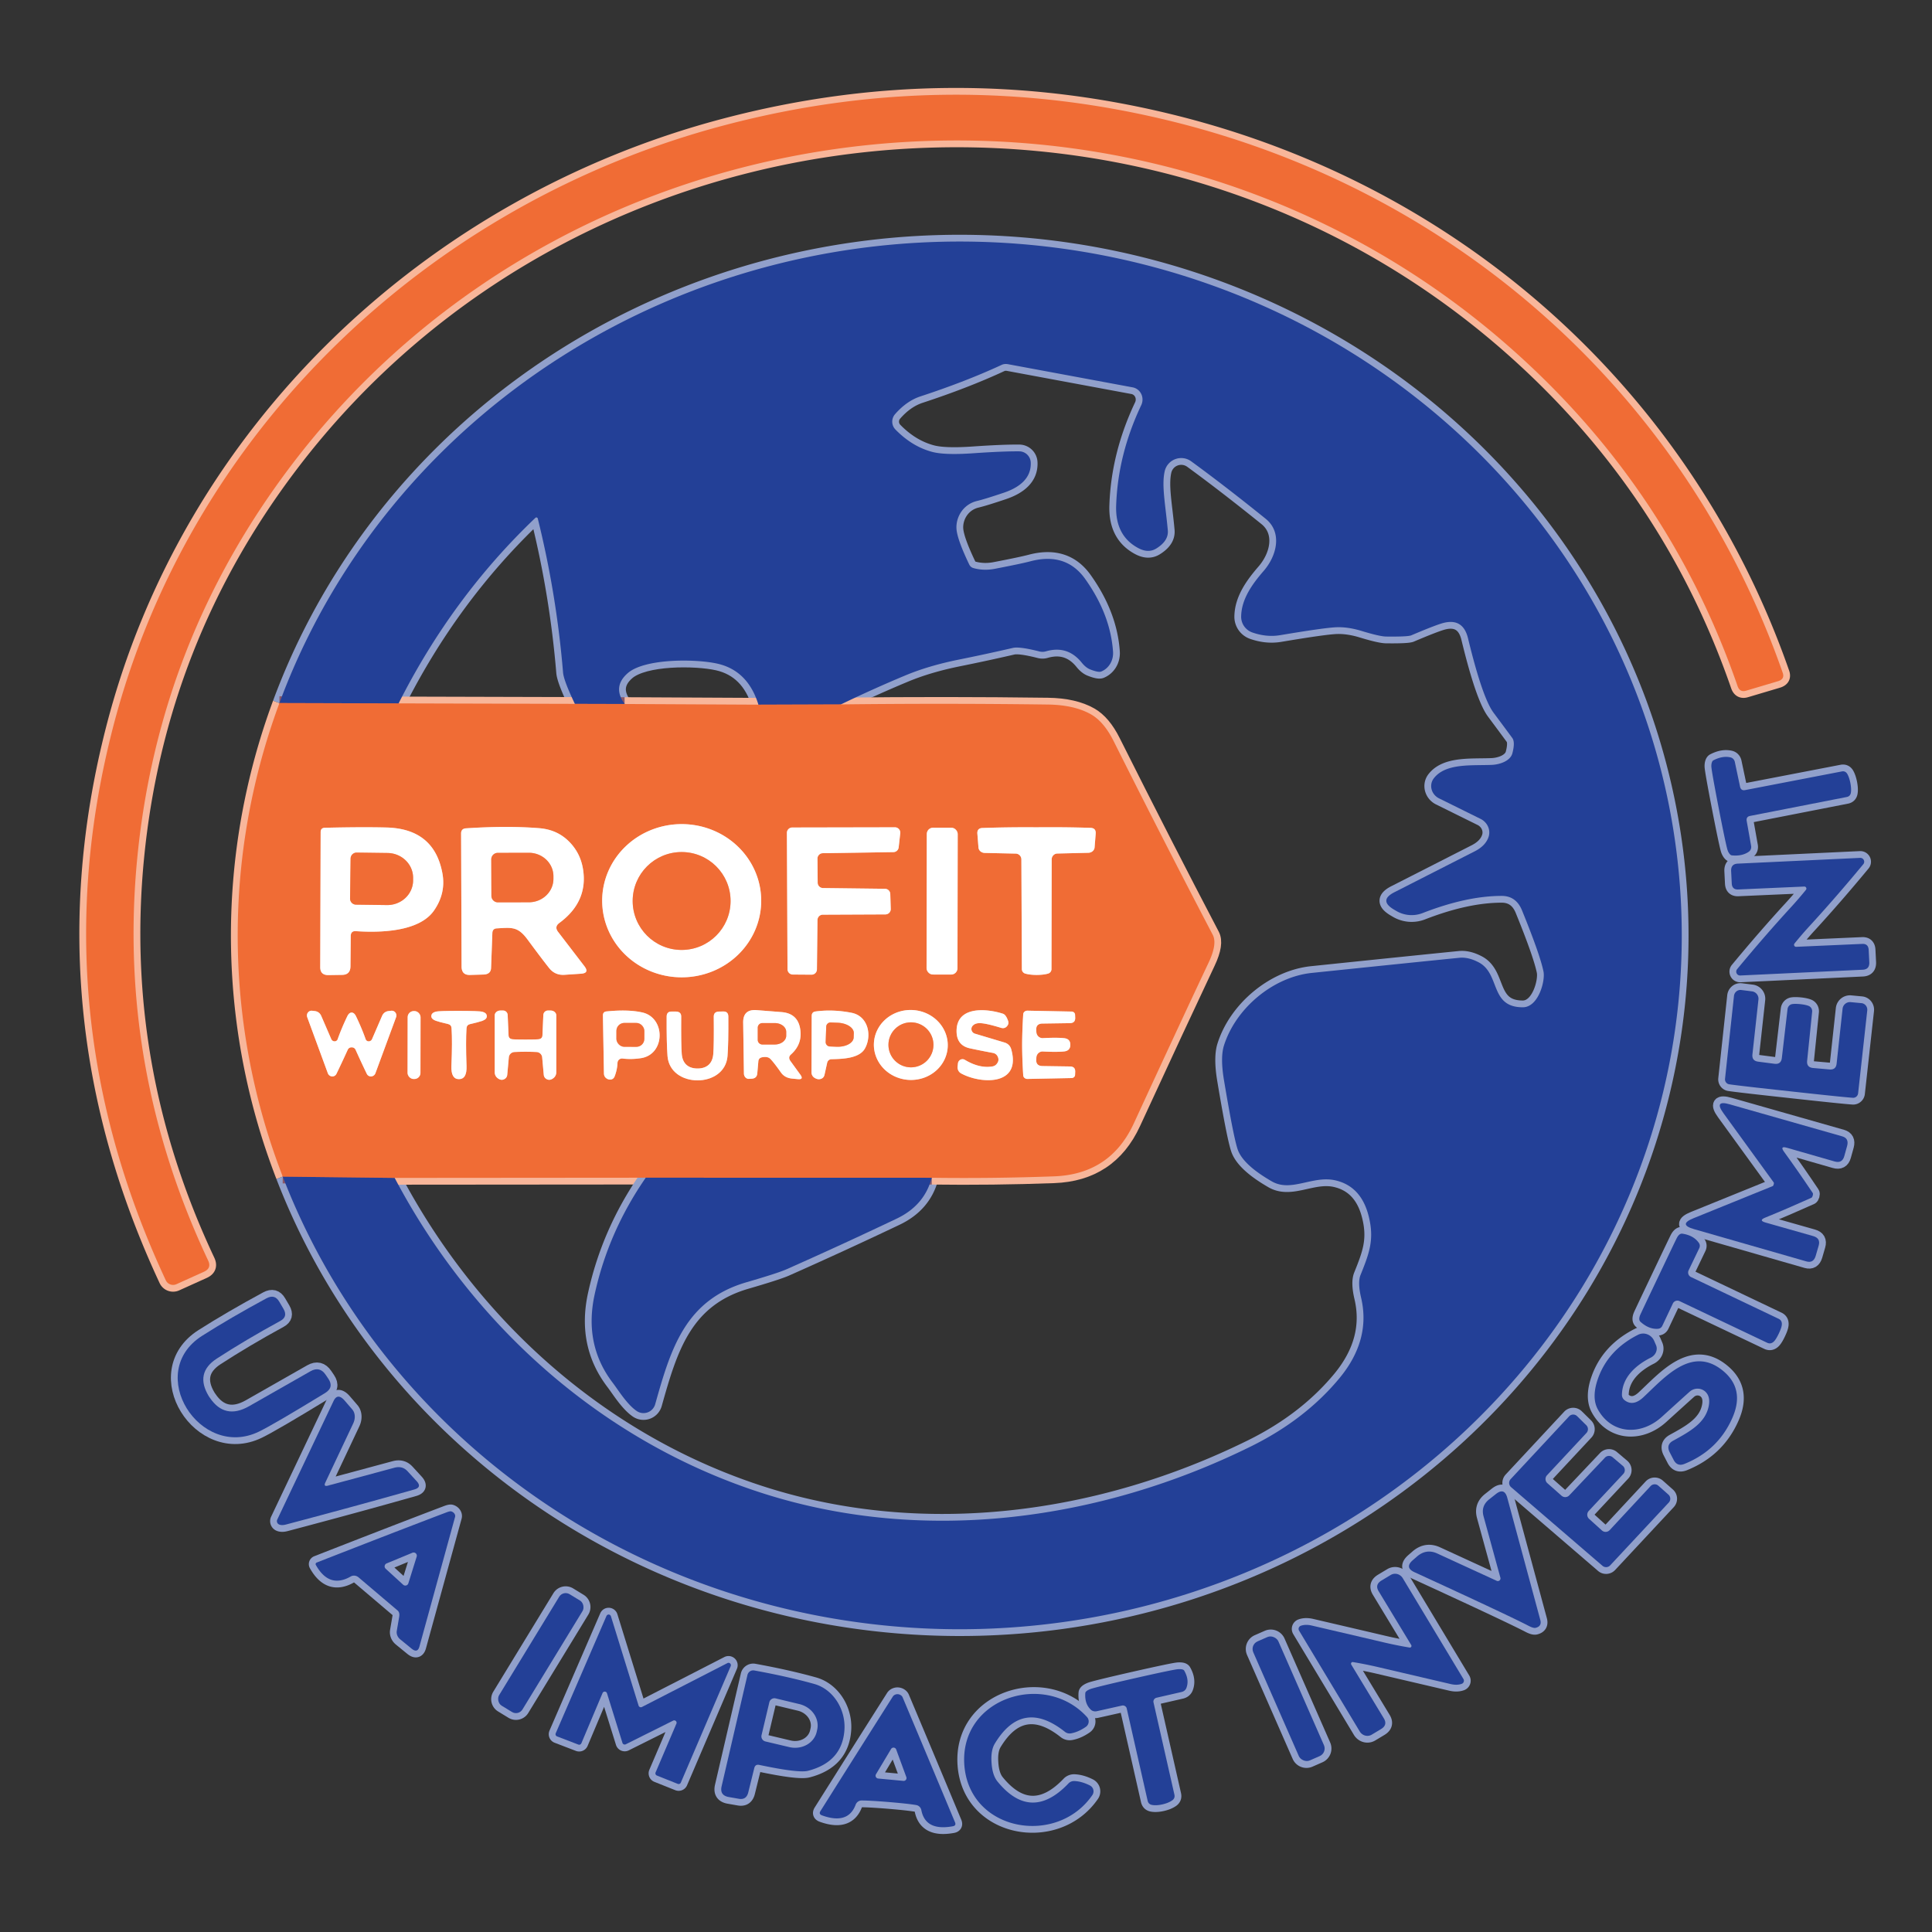 <?xml version="1.0" encoding="UTF-8" standalone="no"?>
<!DOCTYPE svg PUBLIC "-//W3C//DTD SVG 1.1//EN" "http://www.w3.org/Graphics/SVG/1.1/DTD/svg11.dtd">
<svg xmlns="http://www.w3.org/2000/svg" version="1.1" viewBox="0.00 0.00 285.00 285.00">
<rect x="0.00" y="0.00" width="285.00" height="285.00" fill="#333333" stroke="none"/>
<g stroke-width="2.00" fill="none" stroke-linecap="butt">
<path stroke="#f8b69a" vector-effect="non-scaling-stroke" d="
  M 262.28 100.49
  Q 263.31 100.18 262.98 99.25
  C 248.71 58.37 215.15 28.48 173.32 18.01
  Q 140.17 9.72 106.97 18.45
  C 63.32 29.93 27.83 63.59 16.59 107.61
  Q 5.95 149.23 24.46 188.87
  A 1.19 1.19 0.0 0 0 26.02 189.44
  L 30.07 187.61
  Q 31.24 187.09 30.71 185.96
  Q 17.25 157.39 20.25 126.56
  Q 23.38 94.42 43.04 68.55
  C 85.57 12.63 168.91 4.57 221.98 50.59
  Q 246.03 71.45 256.32 101.21
  Q 256.65 102.16 257.57 101.89
  L 262.28 100.49"
/>
<path stroke="#f8b69a" vector-effect="non-scaling-stroke" d="
  M 41.22 103.71
  A 106.44 102.25 -0.6 0 0 35.39 130.01
  A 106.55 102.40 -0.5 0 0 39.90 168.49
  A 38.14 13.55 70.0 0 0 41.71 173.57"
/>
<path stroke="#91a0cb" vector-effect="non-scaling-stroke" d="
  M 41.71 173.57
  A 106.53 102.35 0.0 0 0 74.51 217.50
  A 106.47 102.27 -0.4 0 0 128.48 239.56
  A 106.48 102.32 0.0 0 0 190.78 228.76
  A 106.55 102.43 -0.0 0 0 233.48 189.73
  A 106.50 102.32 -0.4 0 0 247.80 130.50
  A 106.54 102.36 0.2 0 0 226.95 76.78
  A 106.55 102.29 -0.2 0 0 179.06 42.18
  A 106.53 102.35 -0.6 0 0 120.63 37.63
  A 106.51 102.39 -0.2 0 0 65.31 66.54
  A 106.50 102.35 -0.0 0 0 41.22 103.71"
/>
<path stroke="#8a5666" vector-effect="non-scaling-stroke" d="
  M 41.71 173.57
  L 58.22 173.76"
/>
<path stroke="#91a0cb" vector-effect="non-scaling-stroke" d="
  M 58.22 173.76
  C 69.83 195.76 89.15 212.89 112.80 220.37
  C 136.30 227.80 162.21 224.40 184.57 213.35
  Q 192.60 209.37 197.65 203.23
  Q 202.23 197.64 200.79 191.46
  Q 200.25 189.18 200.70 188.08
  C 202.03 184.78 202.76 182.79 201.89 179.36
  Q 200.77 174.96 196.94 174.11
  C 193.61 173.38 190.47 175.92 187.61 174.27
  Q 183.57 171.94 182.66 169.78
  Q 182.06 168.34 180.55 159.31
  Q 180.00 156.00 180.55 154.24
  C 182.28 148.74 187.80 144.11 193.52 143.52
  Q 208.56 141.96 215.26 141.29
  Q 216.58 141.15 218.11 141.95
  C 221.36 143.63 219.71 148.60 224.65 148.59
  C 226.93 148.58 227.97 144.72 227.69 143.32
  Q 227.19 140.85 224.53 134.32
  Q 223.66 132.16 221.53 132.16
  Q 216.37 132.16 209.86 134.69
  A 4.47 4.46 -40.2 0 1 205.96 134.37
  L 205.62 134.17
  Q 203.34 132.81 205.71 131.61
  Q 212.70 128.05 217.57 125.57
  Q 219.18 124.74 219.60 123.42
  A 2.28 2.16 21.9 0 0 218.39 120.79
  L 212.28 117.77
  A 2.02 1.92 31.4 0 1 211.49 114.84
  C 213.23 112.54 217.08 112.96 220.08 112.83
  C 221.26 112.78 222.80 112.25 223.10 111.12
  Q 223.53 109.47 223.09 108.87
  Q 221.68 106.96 220.31 105.12
  Q 218.68 102.92 216.56 94.18
  Q 215.81 91.04 212.72 91.95
  Q 211.46 92.33 208.19 93.72
  Q 207.68 93.94 204.45 93.90
  Q 203.50 93.88 200.84 93.07
  Q 198.83 92.46 197.11 92.53
  Q 195.38 92.60 188.83 93.70
  Q 186.84 94.03 184.74 93.30
  A 2.47 2.45 10.2 0 1 183.09 90.94
  C 183.13 88.32 184.80 86.08 186.41 84.22
  C 188.40 81.92 189.16 78.51 186.71 76.53
  Q 180.80 71.76 175.72 68.05
  A 2.50 2.50 0.0 0 0 171.81 69.52
  C 171.33 71.64 171.93 74.47 172.27 78.23
  Q 172.41 79.78 170.56 80.92
  Q 169.39 81.64 167.91 80.85
  Q 164.50 79.03 164.65 74.58
  Q 164.90 67.05 168.35 59.77
  A 1.87 1.81 -71.7 0 0 167.08 57.14
  L 148.73 53.73
  Q 148.18 53.63 147.77 53.82
  Q 142.52 56.26 135.79 58.47
  Q 133.75 59.14 132.04 61.09
  A 1.67 1.67 0.0 0 0 132.09 63.36
  Q 134.52 65.85 137.47 66.65
  Q 139.33 67.16 143.60 66.86
  Q 147.94 66.56 150.35 66.58
  A 1.71 1.71 0.0 0 1 152.05 68.21
  C 152.16 70.55 150.37 71.91 148.09 72.68
  Q 145.30 73.62 144.13 73.90
  C 142.04 74.40 140.96 76.35 141.10 78.08
  Q 141.24 79.65 142.98 83.28
  Q 143.18 83.69 143.63 83.81
  Q 145.13 84.22 146.74 83.91
  Q 150.65 83.16 152.04 82.79
  Q 157.26 81.43 160.09 85.42
  Q 163.80 90.63 164.19 96.12
  A 2.99 2.81 77.4 0 1 162.45 99.06
  Q 162.04 99.23 160.82 98.75
  Q 160.18 98.50 159.58 97.76
  Q 157.49 95.16 154.30 96.08
  Q 153.82 96.22 153.33 96.10
  Q 150.38 95.35 149.41 95.58
  Q 145.42 96.50 141.40 97.31
  Q 137.00 98.20 133.59 99.62
  Q 128.86 101.59 124.05 103.91"
/>
<path stroke="#8a5666" vector-effect="non-scaling-stroke" d="
  M 124.05 103.91
  L 111.88 103.95"
/>
<path stroke="#91a0cb" vector-effect="non-scaling-stroke" d="
  M 111.88 103.95
  Q 110.33 98.92 105.83 97.90
  C 102.58 97.17 95.07 97.12 92.59 99.31
  Q 90.30 101.32 92.15 103.85"
/>
<path stroke="#8a5666" vector-effect="non-scaling-stroke" d="
  M 92.15 103.85
  L 84.80 103.83"
/>
<path stroke="#91a0cb" vector-effect="non-scaling-stroke" d="
  M 84.80 103.83
  Q 83.16 100.39 83.06 99.21
  Q 82.10 87.66 79.33 76.49
  A 0.21 0.21 0.0 0 0 78.98 76.39
  Q 66.70 88.10 58.80 103.76"
/>
<path stroke="#8a5666" vector-effect="non-scaling-stroke" d="
  M 58.80 103.76
  L 41.22 103.71"
/>
<path stroke="#f8b69a" vector-effect="non-scaling-stroke" d="
  M 58.22 173.76
  L 95.26 173.73"
/>
<path stroke="#91a0cb" vector-effect="non-scaling-stroke" d="
  M 95.26 173.73
  Q 89.74 181.70 87.72 190.95
  Q 86.10 198.37 90.40 204.00
  C 91.19 205.03 92.45 207.12 93.90 208.13
  A 1.79 1.79 0.0 0 0 96.65 207.15
  C 98.96 198.92 101.10 191.76 110.16 189.14
  Q 114.76 187.80 116.02 187.24
  Q 124.22 183.60 132.27 179.77
  Q 136.38 177.81 137.44 173.74"
/>
<path stroke="#f8b69a" vector-effect="non-scaling-stroke" d="
  M 137.44 173.74
  Q 146.52 173.86 155.48 173.53
  Q 163.78 173.23 167.25 165.73
  Q 174.01 151.07 178.28 142.02
  Q 179.60 139.23 178.90 137.90
  Q 171.90 124.53 164.28 109.33
  Q 162.85 106.47 160.94 105.38
  Q 158.48 103.98 154.56 103.93
  Q 139.48 103.73 124.05 103.91"
/>
<path stroke="#f8b69a" vector-effect="non-scaling-stroke" d="
  M 84.80 103.83
  L 58.80 103.76"
/>
<path stroke="#f8b69a" vector-effect="non-scaling-stroke" d="
  M 111.88 103.95
  L 92.15 103.85"
/>
<path stroke="#8a5666" vector-effect="non-scaling-stroke" d="
  M 137.44 173.74
  L 95.26 173.73"
/>
<path stroke="#91a0cb" vector-effect="non-scaling-stroke" d="
  M 253.55 119.28
  Q 254.65 124.92 254.87 125.48
  A 1.04 0.46 73.3 0 0 255.47 126.18
  Q 257.01 126.33 257.99 125.63
  A 0.88 0.82 68.3 0 0 258.32 124.79
  L 257.67 121.13
  Q 257.55 120.48 258.17 120.36
  L 272.42 117.57
  Q 272.93 117.47 273.03 116.96
  Q 273.13 116.40 272.96 115.51
  Q 272.78 114.62 272.48 114.13
  Q 272.20 113.70 271.69 113.80
  L 257.43 116.55
  Q 256.81 116.67 256.68 116.02
  L 255.91 112.38
  A 0.88 0.82 89.7 0 0 255.29 111.73
  Q 254.12 111.45 252.75 112.16
  A 1.04 0.46 84.7 0 0 252.45 113.03
  Q 252.46 113.64 253.55 119.28"
/>
<path stroke="#91a0cb" vector-effect="non-scaling-stroke" d="
  M 264.14 133.89
  Q 260.28 138.10 256.25 142.97
  A 0.57 0.57 0.0 0 0 256.72 143.90
  L 274.78 143.05
  Q 275.80 143.00 275.75 141.95
  L 275.66 140.15
  Q 275.62 139.20 274.71 139.24
  L 264.96 139.67
  A 0.30 0.30 0.0 0 1 264.71 139.19
  Q 265.83 137.81 266.98 136.56
  Q 270.84 132.35 274.87 127.48
  A 0.57 0.57 0.0 0 0 274.40 126.55
  L 256.34 127.40
  Q 255.32 127.45 255.37 128.50
  L 255.46 130.30
  Q 255.50 131.25 256.41 131.21
  L 266.16 130.78
  A 0.30 0.30 0.0 0 1 266.41 131.26
  Q 265.29 132.64 264.14 133.89"
/>
<path stroke="#91a0cb" vector-effect="non-scaling-stroke" d="
  M 264.20 161.00
  Q 271.83 161.84 273.32 161.94
  A 0.74 0.73 -84.7 0 0 274.10 161.28
  L 275.45 149.05
  A 0.98 0.95 -84.4 0 0 274.60 147.98
  L 273.01 147.83
  A 1.10 1.10 0.0 0 0 271.81 148.80
  L 270.93 156.90
  Q 270.83 157.84 269.88 157.76
  L 267.49 157.55
  Q 266.48 157.47 266.58 156.48
  L 267.32 149.26
  A 0.86 0.82 -76.7 0 0 266.81 148.39
  Q 266.39 148.22 265.61 148.13
  Q 264.82 148.05 264.37 148.12
  A 0.86 0.82 89.2 0 0 263.69 148.86
  L 262.85 156.07
  Q 262.73 157.06 261.73 156.92
  L 259.35 156.61
  Q 258.41 156.48 258.51 155.54
  L 259.40 147.44
  A 1.10 1.10 0.0 0 0 258.44 146.24
  L 256.86 146.04
  A 0.98 0.95 -83.1 0 0 255.79 146.90
  L 254.47 159.13
  A 0.74 0.73 -82.8 0 0 255.09 159.95
  Q 256.56 160.17 264.20 161.00"
/>
<path stroke="#91a0cb" vector-effect="non-scaling-stroke" d="
  M 261.65 174.72
  Q 261.59 174.93 261.50 174.97
  Q 256.87 176.86 249.81 179.71
  Q 247.52 180.64 249.91 181.32
  L 266.48 186.08
  Q 267.51 186.37 267.84 185.27
  L 268.28 183.76
  Q 268.60 182.66 267.47 182.34
  L 260.43 180.34
  Q 259.37 180.03 260.39 179.62
  Q 263.59 178.32 267.21 176.69
  Q 267.33 176.63 267.41 176.37
  Q 267.48 176.10 267.41 175.99
  Q 265.20 172.69 263.17 169.90
  Q 262.52 169.01 263.59 169.31
  L 270.62 171.33
  Q 271.75 171.66 272.06 170.55
  L 272.48 169.04
  Q 272.78 167.93 271.76 167.63
  L 255.18 162.91
  Q 252.79 162.22 254.24 164.22
  Q 258.73 170.38 261.65 174.43
  Q 261.71 174.51 261.65 174.72"
/>
<path stroke="#91a0cb" vector-effect="non-scaling-stroke" d="
  M 244.65 188.28
  Q 242.04 193.76 241.94 194.01
  Q 241.67 194.69 242.00 194.99
  Q 243.23 196.10 244.55 196.02
  Q 245.03 195.99 245.23 195.55
  L 246.77 192.29
  A 0.74 0.74 0.0 0 1 247.75 191.93
  L 260.69 198.08
  Q 261.19 198.31 261.61 197.95
  Q 261.95 197.67 262.40 196.72
  Q 262.85 195.78 262.85 195.34
  Q 262.87 194.78 262.37 194.54
  L 249.44 188.38
  A 0.74 0.74 0.0 0 1 249.10 187.39
  L 250.66 184.14
  Q 250.87 183.71 250.59 183.32
  Q 249.82 182.24 248.19 181.99
  Q 247.75 181.92 247.39 182.56
  Q 247.26 182.79 244.65 188.28"
/>
<path stroke="#91a0cb" vector-effect="non-scaling-stroke" d="
  M 30.78 205.93
  Q 28.74 202.53 31.97 200.42
  Q 36.18 197.68 41.36 194.85
  Q 42.49 194.24 41.82 193.08
  L 41.19 192.01
  Q 40.52 190.87 39.31 191.52
  Q 33.97 194.41 29.82 197.05
  C 21.26 202.50 29.51 215.40 38.19 211.19
  Q 40.30 210.17 47.93 205.51
  Q 49.31 204.68 48.44 203.39
  L 48.04 202.80
  Q 47.17 201.51 45.82 202.27
  L 36.74 207.44
  Q 33.18 209.46 30.97 206.21
  Q 30.81 205.98 30.78 205.93"
/>
<path stroke="#91a0cb" vector-effect="non-scaling-stroke" d="
  M 239.26 205.72
  C 239.31 203.17 241.31 201.37 243.52 200.27
  A 1.52 1.37 -24.7 0 0 244.30 198.46
  L 244.03 197.83
  A 1.78 1.72 65.2 0 0 241.64 196.90
  Q 237.12 199.18 235.66 203.56
  Q 234.77 206.23 235.72 207.93
  C 237.80 211.64 242.10 211.76 245.11 209.04
  Q 249.07 205.45 249.26 205.29
  A 1.74 1.71 -45.0 0 1 251.54 205.27
  Q 252.33 205.98 252.07 207.38
  C 251.60 209.90 249.29 211.17 246.79 212.54
  Q 245.73 213.13 246.32 214.26
  L 246.90 215.38
  Q 247.43 216.37 248.48 215.95
  Q 253.45 213.95 255.55 209.16
  Q 257.43 204.89 254.15 202.20
  C 249.55 198.43 245.53 203.23 242.41 206.13
  Q 240.93 207.50 239.69 206.58
  Q 239.25 206.26 239.26 205.72"
/>
<path stroke="#91a0cb" vector-effect="non-scaling-stroke" d="
  M 48.00 218.68
  L 52.10 209.99
  A 2.09 1.66 -55.4 0 0 51.96 207.91
  L 50.85 206.62
  Q 49.80 205.41 49.20 206.68
  L 40.90 224.16
  A 0.54 0.54 0.0 0 0 41.16 224.88
  Q 41.55 225.06 42.19 224.89
  Q 52.59 222.14 61.12 219.72
  Q 62.30 219.39 61.44 218.47
  L 60.11 217.02
  Q 59.35 216.20 58.19 216.51
  L 48.39 219.15
  Q 47.68 219.34 48.00 218.68"
/>
<path stroke="#91a0cb" vector-effect="non-scaling-stroke" d="
  M 228.27 218.80
  A 0.82 0.82 0.0 0 1 228.21 217.62
  L 234.03 211.38
  A 0.82 0.82 0.0 0 0 234.00 210.24
  L 232.64 208.90
  A 0.82 0.82 0.0 0 0 231.47 208.93
  L 222.84 218.20
  A 0.82 0.82 0.0 0 0 222.91 219.38
  L 236.39 230.98
  A 0.82 0.82 0.0 0 0 237.53 230.91
  L 246.17 221.65
  A 0.82 0.82 0.0 0 0 246.11 220.47
  L 244.63 219.16
  A 0.82 0.82 0.0 0 0 243.49 219.22
  L 237.45 225.72
  A 0.82 0.82 0.0 0 1 236.30 225.76
  L 234.41 224.05
  A 0.82 0.82 0.0 0 1 234.37 222.88
  L 239.46 217.43
  A 0.82 0.82 0.0 0 0 239.39 216.24
  L 237.89 214.97
  A 0.82 0.82 0.0 0 0 236.76 215.02
  L 231.49 220.59
  A 0.82 0.82 0.0 0 1 230.35 220.64
  L 228.27 218.80"
/>
<path stroke="#91a0cb" vector-effect="non-scaling-stroke" d="
  M 220.80 233.20
  L 212.03 229.17
  Q 210.41 228.42 209.03 229.61
  L 208.41 230.15
  Q 207.16 231.24 208.67 231.93
  Q 222.37 238.22 225.48 239.83
  Q 226.20 240.21 226.53 240.13
  Q 227.47 239.90 227.22 238.97
  L 222.35 220.96
  Q 221.93 219.39 220.66 220.40
  L 219.66 221.19
  Q 218.43 222.18 218.85 223.69
  L 221.33 232.73
  A 0.39 0.39 0.0 0 1 220.80 233.20"
/>
<path stroke="#91a0cb" vector-effect="non-scaling-stroke" d="
  M 51.75 232.55
  A 1.04 0.96 49.5 0 1 52.90 232.69
  L 58.65 237.57
  Q 59.00 237.86 58.88 238.54
  L 58.53 240.59
  A 1.40 1.26 25.6 0 0 59.04 241.83
  L 60.73 243.21
  Q 61.59 243.90 61.87 242.90
  L 67.13 223.77
  A 0.79 0.64 16.0 0 0 66.56 222.95
  Q 66.39 222.90 65.86 223.10
  Q 58.81 225.77 46.72 230.50
  A 0.25 0.24 -26.0 0 0 46.59 230.85
  Q 48.56 234.38 51.75 232.55"
/>
<path stroke="#91a0cb" vector-effect="non-scaling-stroke" d="
  M 204.23 242.30
  Q 202.71 241.94 193.49 239.79
  Q 192.58 239.58 191.88 239.83
  A 0.49 0.49 0.0 0 0 191.63 240.54
  L 200.58 255.41
  A 1.32 1.27 59.1 0 0 202.35 255.89
  L 203.70 255.08
  Q 204.73 254.47 204.14 253.49
  L 199.33 245.55
  A 0.25 0.24 78.7 0 1 199.57 245.18
  Q 201.39 245.48 203.28 245.92
  Q 204.80 246.28 214.02 248.43
  Q 214.93 248.64 215.63 248.39
  A 0.49 0.49 0.0 0 0 215.88 247.68
  L 206.93 232.81
  A 1.32 1.27 59.1 0 0 205.16 232.33
  L 203.81 233.14
  Q 202.78 233.75 203.37 234.73
  L 208.18 242.67
  A 0.25 0.24 78.7 0 1 207.94 243.04
  Q 206.12 242.74 204.23 242.30"
/>
<path stroke="#91a0cb" vector-effect="non-scaling-stroke" d="
  M 85.938 237.649
  A 1.12 1.12 0.0 0 0 85.566 236.109
  L 84.029 235.171
  A 1.12 1.12 0.0 0 0 82.49 235.544
  L 73.622 250.071
  A 1.12 1.12 0.0 0 0 73.995 251.611
  L 75.531 252.549
  A 1.12 1.12 0.0 0 0 77.07 252.176
  L 85.938 237.649"
/>
<path stroke="#91a0cb" vector-effect="non-scaling-stroke" d="
  M 99.30 253.82
  A 0.35 0.35 0.0 0 1 99.78 254.27
  L 96.71 261.46
  A 0.35 0.35 0.0 0 0 96.90 261.92
  L 99.98 263.15
  A 0.35 0.35 0.0 0 0 100.43 262.97
  L 107.79 245.78
  A 0.35 0.35 0.0 0 0 107.31 245.33
  L 94.69 251.81
  A 0.35 0.35 0.0 0 1 94.20 251.60
  L 90.12 238.42
  A 0.35 0.35 0.0 0 0 89.46 238.39
  L 81.98 255.68
  A 0.35 0.35 0.0 0 0 82.18 256.15
  L 85.31 257.35
  A 0.35 0.35 0.0 0 0 85.76 257.16
  L 88.89 249.74
  A 0.35 0.35 0.0 0 1 89.54 249.78
  L 91.82 257.10
  A 0.35 0.35 0.0 0 0 92.31 257.31
  L 99.30 253.82"
/>
<path stroke="#91a0cb" vector-effect="non-scaling-stroke" d="
  M 188.575 242.114
  A 1.22 1.22 0.0 0 0 186.968 241.487
  L 185.503 242.13
  A 1.22 1.22 0.0 0 0 184.876 243.738
  L 191.605 259.066
  A 1.22 1.22 0.0 0 0 193.212 259.693
  L 194.677 259.05
  A 1.22 1.22 0.0 0 0 195.304 257.442
  L 188.575 242.114"
/>
<path stroke="#91a0cb" vector-effect="non-scaling-stroke" d="
  M 112.00 260.35
  Q 117.82 261.58 119.20 261.22
  Q 124.26 259.91 124.57 255.16
  C 124.76 252.13 122.90 249.19 120.12 248.41
  Q 116.26 247.33 111.27 246.42
  A 0.88 0.87 -78.3 0 0 110.26 247.09
  L 106.45 263.50
  Q 106.14 264.85 107.51 265.09
  L 109.00 265.35
  Q 110.10 265.54 110.38 264.41
  L 111.27 260.81
  Q 111.42 260.23 112.00 260.35"
/>
<path stroke="#91a0cb" vector-effect="non-scaling-stroke" d="
  M 167.28 247.59
  Q 161.40 248.93 160.80 249.18
  Q 160.12 249.46 160.10 249.75
  Q 159.98 251.34 160.93 252.22
  A 1.02 0.90 -27.9 0 0 161.79 252.43
  L 165.50 251.60
  A 0.60 0.57 -12.3 0 1 166.21 252.03
  L 169.29 265.62
  Q 169.41 266.17 169.96 266.26
  Q 170.62 266.37 171.49 266.17
  Q 172.36 265.97 172.91 265.59
  Q 173.37 265.27 173.24 264.72
  L 170.16 251.13
  A 0.60 0.57 -13.3 0 1 170.61 250.44
  L 174.32 249.59
  A 1.02 0.90 2.4 0 0 175.00 249.03
  Q 175.48 247.83 174.69 246.44
  Q 174.54 246.19 173.81 246.23
  Q 173.16 246.26 167.28 247.59"
/>
<path stroke="#91a0cb" vector-effect="non-scaling-stroke" d="
  M 142.25 260.32
  C 142.94 270.19 155.91 272.42 161.14 264.80
  A 0.97 0.97 0.0 0 0 160.79 263.39
  Q 159.57 262.77 158.46 262.73
  A 1.13 1.11 21.5 0 0 157.61 263.09
  Q 152.11 268.85 147.17 262.83
  Q 146.39 261.90 146.27 260.04
  Q 146.13 258.19 146.78 257.16
  Q 150.84 250.51 157.08 255.46
  A 1.13 1.11 -29.4 0 0 157.97 255.70
  Q 159.07 255.51 160.19 254.73
  A 0.97 0.97 0.0 0 0 160.34 253.28
  C 154.12 246.46 141.58 250.45 142.25 260.32"
/>
<path stroke="#91a0cb" vector-effect="non-scaling-stroke" d="
  M 131.13 265.83
  Q 133.97 266.07 135.14 266.27
  A 0.94 0.93 88.6 0 1 135.91 267.01
  Q 136.51 270.15 140.57 269.40
  Q 141.08 269.30 140.88 268.82
  Q 136.81 259.07 133.15 250.38
  Q 133.07 250.19 132.87 250.06
  Q 132.68 249.94 132.46 249.92
  Q 132.25 249.90 132.04 249.99
  Q 131.82 250.09 131.71 250.26
  Q 126.66 258.22 121.03 267.16
  Q 120.75 267.60 121.24 267.79
  Q 125.12 269.20 126.23 266.20
  A 0.94 0.93 -79.1 0 1 127.11 265.60
  Q 128.30 265.60 131.13 265.83"
/>
<path stroke="#f8b69a" vector-effect="non-scaling-stroke" d="
  M 112.29 132.891
  A 11.73 11.30 0.1 0 0 100.58 121.57
  A 11.73 11.30 0.1 0 0 88.83 132.85
  A 11.73 11.30 0.1 0 0 100.54 144.17
  A 11.73 11.30 0.1 0 0 112.29 132.891"
/>
<path stroke="#f8b69a" vector-effect="non-scaling-stroke" d="
  M 51.74 138.08
  Q 51.75 137.31 52.49 137.36
  C 56.13 137.61 61.85 137.45 64.02 134.32
  Q 65.82 131.73 65.25 128.77
  Q 64.02 122.25 57.01 122.07
  Q 53.42 121.98 47.91 122.11
  Q 47.31 122.13 47.30 122.74
  L 47.24 142.68
  Q 47.24 143.87 48.48 143.84
  L 50.47 143.81
  Q 51.69 143.79 51.70 142.54
  L 51.74 138.08"
/>
<path stroke="#f8b69a" vector-effect="non-scaling-stroke" d="
  M 73.29 136.95
  C 75.51 136.82 76.39 136.66 77.81 138.58
  Q 80.01 141.56 81.02 142.82
  Q 81.88 143.89 83.27 143.80
  L 85.68 143.64
  Q 87.00 143.56 86.21 142.53
  L 82.33 137.47
  Q 81.75 136.72 82.50 136.16
  Q 86.81 132.99 85.99 128.13
  Q 85.59 125.79 83.93 124.13
  Q 82.18 122.38 79.54 122.17
  Q 74.83 121.79 68.76 122.19
  Q 68.01 122.23 68.02 122.97
  L 68.09 142.59
  Q 68.10 143.86 69.34 143.82
  L 71.33 143.76
  Q 72.41 143.72 72.44 142.78
  L 72.63 137.65
  Q 72.65 136.98 73.29 136.95"
/>
<path stroke="#f8b69a" vector-effect="non-scaling-stroke" d="
  M 120.59 135.71
  A 0.79 0.79 0.0 0 1 121.38 134.93
  L 130.62 134.89
  A 0.79 0.79 0.0 0 0 131.40 134.08
  L 131.33 131.87
  A 0.79 0.79 0.0 0 0 130.55 131.11
  L 121.40 131.00
  A 0.79 0.79 0.0 0 1 120.62 130.22
  L 120.59 126.66
  A 0.79 0.79 0.0 0 1 121.37 125.86
  L 131.80 125.70
  A 0.79 0.79 0.0 0 0 132.57 124.99
  L 132.80 122.92
  A 0.79 0.79 0.0 0 0 132.01 122.04
  L 116.87 122.07
  A 0.79 0.79 0.0 0 0 116.08 122.86
  L 116.17 142.97
  A 0.79 0.79 0.0 0 0 116.95 143.76
  L 119.71 143.78
  A 0.79 0.79 0.0 0 0 120.51 143.00
  L 120.59 135.71"
/>
<path stroke="#f8b69a" vector-effect="non-scaling-stroke" d="
  M 141.277 123.034
  A 0.93 0.93 0.0 0 0 140.349 122.102
  L 137.649 122.098
  A 0.93 0.93 0.0 0 0 136.717 123.026
  L 136.683 142.826
  A 0.93 0.93 0.0 0 0 137.611 143.758
  L 140.311 143.762
  A 0.93 0.93 0.0 0 0 141.243 142.834
  L 141.277 123.034"
/>
<path stroke="#f8b69a" vector-effect="non-scaling-stroke" d="
  M 152.92 143.82
  Q 153.95 143.81 154.61 143.62
  A 0.69 0.69 0.0 0 0 155.11 142.97
  L 155.14 126.76
  A 0.86 0.85 89.7 0 1 155.97 125.91
  L 160.55 125.80
  A 0.95 0.86 1.3 0 0 161.47 125.00
  L 161.63 123.00
  Q 161.70 122.14 160.85 122.12
  Q 157.05 122.00 152.90 122.04
  Q 148.75 122.01 144.95 122.14
  Q 144.10 122.16 144.18 123.02
  L 144.34 125.02
  A 0.95 0.86 -1.4 0 0 145.26 125.82
  L 149.84 125.92
  A 0.86 0.85 -89.8 0 1 150.67 126.76
  L 150.74 142.97
  A 0.69 0.69 0.0 0 0 151.24 143.62
  Q 151.90 143.81 152.92 143.82"
/>
<path stroke="#f8b69a" vector-effect="non-scaling-stroke" d="
  M 51.87 154.50
  Q 52.29 154.50 52.46 154.87
  Q 53.30 156.74 54.11 158.41
  A 0.70 0.68 -48.3 0 0 55.38 158.32
  L 58.43 150.05
  A 0.71 0.69 -82.7 0 0 57.72 149.10
  L 57.37 149.14
  Q 56.64 149.21 56.35 149.89
  L 54.88 153.29
  A 0.52 0.49 -44.1 0 1 53.94 153.30
  Q 53.36 151.67 52.53 149.94
  Q 52.26 149.37 51.87 149.37
  Q 51.49 149.37 51.22 149.94
  Q 50.39 151.67 49.81 153.30
  A 0.52 0.49 44.1 0 1 48.87 153.29
  L 47.40 149.89
  Q 47.11 149.21 46.38 149.14
  L 46.03 149.10
  A 0.71 0.69 82.7 0 0 45.32 150.05
  L 48.36 158.32
  A 0.70 0.68 48.3 0 0 49.63 158.41
  Q 50.44 156.74 51.29 154.87
  Q 51.46 154.50 51.87 154.50"
/>
<path stroke="#f8b69a" vector-effect="non-scaling-stroke" d="
  M 62.037 150.052
  A 0.90 0.90 0.0 0 0 61.139 149.15
  L 61.039 149.15
  A 0.90 0.90 0.0 0 0 60.137 150.048
  L 60.123 158.268
  A 0.90 0.90 0.0 0 0 61.021 159.17
  L 61.121 159.17
  A 0.90 0.90 0.0 0 0 62.023 158.272
  L 62.037 150.052"
/>
<path stroke="#f8b69a" vector-effect="non-scaling-stroke" d="
  M 67.70 159.19
  Q 68.89 159.19 68.82 157.25
  Q 68.69 153.61 68.82 151.69
  Q 68.85 151.18 69.35 151.07
  Q 70.68 150.76 71.15 150.59
  Q 71.87 150.33 71.81 149.84
  Q 71.76 149.40 71.12 149.24
  Q 70.67 149.13 67.72 149.12
  Q 64.77 149.12 64.32 149.23
  Q 63.68 149.39 63.63 149.83
  Q 63.57 150.31 64.29 150.58
  Q 64.76 150.75 66.09 151.06
  Q 66.59 151.18 66.61 151.69
  Q 66.74 153.61 66.59 157.25
  Q 66.52 159.19 67.70 159.19"
/>
<path stroke="#f8b69a" vector-effect="non-scaling-stroke" d="
  M 77.52 155.15
  Q 78.39 155.15 79.17 155.19
  A 0.87 0.87 0.0 0 1 79.98 155.98
  L 80.21 158.52
  Q 80.25 159.03 80.73 159.23
  Q 81.17 159.41 81.65 159.03
  A 1.09 1.06 71.4 0 0 82.06 158.18
  L 82.06 149.78
  A 0.83 0.71 0.8 0 0 81.25 149.07
  L 80.83 149.07
  A 0.69 0.67 -88.3 0 0 80.15 149.73
  L 80.02 152.72
  Q 80.00 153.22 79.48 153.30
  Q 79.15 153.35 77.52 153.35
  Q 75.89 153.35 75.56 153.30
  Q 75.04 153.22 75.02 152.72
  L 74.89 149.73
  A 0.69 0.67 88.3 0 0 74.22 149.07
  L 73.80 149.07
  A 0.83 0.71 -0.8 0 0 72.98 149.78
  L 72.98 158.18
  A 1.09 1.06 -71.4 0 0 73.39 159.03
  Q 73.87 159.41 74.31 159.23
  Q 74.79 159.03 74.83 158.52
  L 75.06 155.98
  A 0.87 0.87 0.0 0 1 75.87 155.19
  Q 76.65 155.15 77.52 155.15"
/>
<path stroke="#f8b69a" vector-effect="non-scaling-stroke" d="
  M 91.84 156.15
  Q 93.11 156.31 94.52 156.10
  C 98.17 155.57 98.22 150.12 94.74 149.35
  Q 92.63 148.88 89.48 149.20
  Q 88.93 149.25 88.94 149.81
  L 89.09 158.35
  Q 89.10 158.88 89.56 159.14
  Q 89.74 159.24 89.94 159.25
  Q 90.47 159.28 90.67 158.78
  Q 91.05 157.79 91.09 156.80
  A 0.67 0.67 0.0 0 1 91.84 156.15"
/>
<path stroke="#f8b69a" vector-effect="non-scaling-stroke" d="
  M 116.68 155.55
  Q 118.47 153.95 118.01 151.61
  Q 117.58 149.48 115.29 149.30
  L 111.62 149.01
  Q 109.60 148.85 109.63 150.86
  L 109.74 158.37
  A 0.79 0.70 88.6 0 0 110.47 159.15
  L 110.84 159.13
  Q 111.64 159.10 111.71 158.36
  L 111.87 156.55
  Q 111.92 156.05 112.45 155.96
  Q 113.21 155.82 113.59 156.16
  Q 114.05 156.58 115.21 158.22
  Q 115.77 159.01 116.86 159.11
  L 117.68 159.19
  Q 118.60 159.28 118.07 158.54
  L 116.61 156.53
  Q 116.20 155.97 116.68 155.55"
/>
<path stroke="#f8b69a" vector-effect="non-scaling-stroke" d="
  M 122.02 156.78
  A 0.67 0.64 -84.3 0 1 122.64 156.25
  C 124.28 156.21 126.74 156.15 127.58 154.69
  C 128.67 152.76 128.07 149.88 125.61 149.40
  Q 122.83 148.86 120.29 149.21
  Q 119.74 149.29 119.74 149.87
  L 119.71 158.20
  A 0.94 0.93 17.0 0 0 120.13 158.98
  Q 120.61 159.29 121.04 159.17
  Q 121.52 159.04 121.63 158.54
  L 122.02 156.78"
/>
<path stroke="#f8b69a" vector-effect="non-scaling-stroke" d="
  M 139.803 154.435
  A 5.45 5.16 3.0 0 0 134.63 148.997
  A 5.45 5.16 3.0 0 0 128.917 153.865
  A 5.45 5.16 3.0 0 0 134.09 159.303
  A 5.45 5.16 3.0 0 0 139.803 154.435"
/>
<path stroke="#f8b69a" vector-effect="non-scaling-stroke" d="
  M 146.37 157.32
  Q 144.48 157.63 142.33 156.34
  A 0.69 0.67 -71.8 0 0 141.31 156.87
  L 141.26 157.34
  A 1.03 1.00 -73.0 0 0 141.77 158.34
  C 144.65 159.92 150.68 160.22 149.18 154.81
  Q 148.96 154.02 148.16 153.78
  L 143.81 152.48
  A 0.72 0.71 27.0 0 1 143.44 151.37
  Q 143.84 150.86 144.76 150.94
  Q 145.71 151.02 147.66 151.62
  Q 148.26 151.80 148.62 151.29
  Q 148.84 150.98 148.71 150.60
  Q 148.40 149.69 147.95 149.54
  C 145.51 148.75 141.19 148.40 141.11 151.99
  Q 141.06 154.22 143.10 154.65
  Q 144.57 154.97 146.46 155.32
  Q 146.99 155.42 147.20 155.91
  Q 147.38 156.34 147.19 156.70
  Q 146.92 157.24 146.37 157.32"
/>
<path stroke="#f8b69a" vector-effect="non-scaling-stroke" d="
  M 150.78 154.13
  Q 150.79 156.23 150.94 158.63
  A 0.62 0.56 -2.0 0 0 151.57 159.16
  L 158.08 159.03
  A 0.52 0.48 -0.0 0 0 158.59 158.56
  L 158.61 158.08
  Q 158.62 157.33 157.84 157.32
  L 153.78 157.26
  Q 152.82 157.24 152.86 156.33
  L 152.88 156.01
  A 0.94 0.91 -87.3 0 1 153.84 155.11
  Q 155.93 155.22 157.00 155.10
  Q 157.89 154.99 157.89 154.12
  Q 157.89 153.26 157.00 153.15
  Q 155.93 153.03 153.84 153.14
  A 0.94 0.91 87.2 0 1 152.88 152.24
  L 152.86 151.92
  Q 152.82 151.01 153.78 150.99
  L 157.84 150.93
  Q 158.62 150.91 158.61 150.16
  L 158.59 149.69
  A 0.52 0.48 -0.0 0 0 158.08 149.22
  L 151.57 149.09
  A 0.62 0.56 1.9 0 0 150.94 149.62
  Q 150.79 152.02 150.78 154.13"
/>
<path stroke="#f8b69a" vector-effect="non-scaling-stroke" d="
  M 102.90 159.37
  C 105.06 159.37 107.13 158.15 107.32 155.79
  Q 107.47 153.86 107.44 149.95
  Q 107.43 149.20 106.71 149.21
  L 106.09 149.22
  Q 105.28 149.23 105.29 149.98
  Q 105.33 154.18 105.22 155.48
  C 105.11 156.88 104.28 157.62 102.90 157.62
  C 101.52 157.62 100.68 156.88 100.57 155.48
  Q 100.46 154.18 100.49 149.98
  Q 100.50 149.23 99.69 149.22
  L 99.07 149.22
  Q 98.35 149.21 98.34 149.96
  Q 98.32 153.87 98.47 155.80
  C 98.67 158.16 100.74 159.37 102.90 159.37"
/>
<path stroke="#f8b69a" vector-effect="non-scaling-stroke" d="
  M 107.77 132.91
  A 7.22 7.22 0.0 0 0 100.55 125.69
  A 7.22 7.22 0.0 0 0 93.33 132.91
  A 7.22 7.22 0.0 0 0 100.55 140.13
  A 7.22 7.22 0.0 0 0 107.77 132.91"
/>
<path stroke="#f8b69a" vector-effect="non-scaling-stroke" d="
  M 51.72 126.65
  L 51.64 132.55
  A 0.89 0.89 0.0 0 0 52.52 133.45
  L 57.08 133.51
  A 3.81 3.65 0.7 0 0 60.94 129.91
  L 60.94 129.53
  A 3.81 3.65 0.7 0 0 57.18 125.83
  L 52.62 125.77
  A 0.89 0.89 0.0 0 0 51.72 126.65"
/>
<path stroke="#f8b69a" vector-effect="non-scaling-stroke" d="
  M 72.47 126.78
  L 72.49 132.16
  A 0.96 0.96 0.0 0 0 73.45 133.11
  L 78.03 133.10
  A 3.62 3.46 -0.2 0 0 81.64 129.62
  L 81.64 129.24
  A 3.62 3.46 -0.2 0 0 78.01 125.80
  L 73.43 125.81
  A 0.96 0.96 0.0 0 0 72.47 126.78"
/>
<path stroke="#f8b69a" vector-effect="non-scaling-stroke" d="
  M 95.051 152.074
  A 1.17 1.17 0.0 0 0 93.883 150.902
  L 92.103 150.898
  A 1.17 1.17 0.0 0 0 90.931 152.066
  L 90.929 153.246
  A 1.17 1.17 0.0 0 0 92.097 154.418
  L 93.877 154.422
  A 1.17 1.17 0.0 0 0 95.049 153.254
  L 95.051 152.074"
/>
<path stroke="#f8b69a" vector-effect="non-scaling-stroke" d="
  M 111.78 151.60
  L 111.78 153.40
  A 0.68 0.68 0.0 0 0 112.46 154.08
  L 114.29 154.08
  A 1.69 1.30 0.0 0 0 115.98 152.78
  L 115.98 152.22
  A 1.69 1.30 -0.0 0 0 114.29 150.92
  L 112.46 150.92
  A 0.68 0.68 0.0 0 0 111.78 151.60"
/>
<path stroke="#f8b69a" vector-effect="non-scaling-stroke" d="
  M 121.88 151.45
  L 121.80 153.71
  A 0.64 0.64 0.0 0 0 122.42 154.37
  L 123.44 154.41
  A 2.44 1.45 2.0 0 0 125.93 153.04
  L 125.95 152.40
  A 2.44 1.45 2.0 0 0 123.56 150.87
  L 122.54 150.83
  A 0.64 0.64 0.0 0 0 121.88 151.45"
/>
<path stroke="#f8b69a" vector-effect="non-scaling-stroke" d="
  M 137.70 154.13
  A 3.32 3.32 0.0 0 0 134.38 150.81
  A 3.32 3.32 0.0 0 0 131.06 154.13
  A 3.32 3.32 0.0 0 0 134.38 157.45
  A 3.32 3.32 0.0 0 0 137.70 154.13"
/>
<path stroke="#91a0cb" vector-effect="non-scaling-stroke" d="
  M 57.03 230.63
  A 0.47 0.47 0.0 0 0 56.89 231.41
  L 59.47 233.77
  A 0.47 0.47 0.0 0 0 60.24 233.56
  L 61.47 229.62
  A 0.47 0.47 0.0 0 0 60.85 229.05
  L 57.03 230.63"
/>
<path stroke="#91a0cb" vector-effect="non-scaling-stroke" d="
  M 113.49 251.11
  L 112.34 255.96
  A 0.77 0.77 0.0 0 0 112.91 256.89
  L 116.41 257.72
  A 3.43 3.10 13.4 0 0 120.47 255.50
  L 120.54 255.19
  A 3.43 3.10 13.4 0 0 117.92 251.38
  L 114.42 250.54
  A 0.77 0.77 0.0 0 0 113.49 251.11"
/>
<path stroke="#91a0cb" vector-effect="non-scaling-stroke" d="
  M 129.22 261.73
  A 0.42 0.42 0.0 0 0 129.54 262.36
  L 133.27 262.71
  A 0.42 0.42 0.0 0 0 133.70 262.15
  L 132.20 258.07
  A 0.42 0.42 0.0 0 0 131.45 258.00
  L 129.22 261.73"
/>
</g>
<path fill="#f06c35" d="
  M 262.28 100.49
  L 257.57 101.89
  Q 256.65 102.16 256.32 101.21
  Q 246.03 71.45 221.98 50.59
  C 168.91 4.57 85.57 12.63 43.04 68.55
  Q 23.38 94.42 20.25 126.56
  Q 17.25 157.39 30.71 185.96
  Q 31.24 187.09 30.07 187.61
  L 26.02 189.44
  A 1.19 1.19 0.0 0 1 24.46 188.87
  Q 5.95 149.23 16.59 107.61
  C 27.83 63.59 63.32 29.93 106.97 18.45
  Q 140.17 9.72 173.32 18.01
  C 215.15 28.48 248.71 58.37 262.98 99.25
  Q 263.31 100.18 262.28 100.49
  Z"
/>
<path fill="#234097" d="
  M 41.71 173.57
  L 58.22 173.76
  C 69.83 195.76 89.15 212.89 112.80 220.37
  C 136.30 227.80 162.21 224.40 184.57 213.35
  Q 192.60 209.37 197.65 203.23
  Q 202.23 197.64 200.79 191.46
  Q 200.25 189.18 200.70 188.08
  C 202.03 184.78 202.76 182.79 201.89 179.36
  Q 200.77 174.96 196.94 174.11
  C 193.61 173.38 190.47 175.92 187.61 174.27
  Q 183.57 171.94 182.66 169.78
  Q 182.06 168.34 180.55 159.31
  Q 180.00 156.00 180.55 154.24
  C 182.28 148.74 187.80 144.11 193.52 143.52
  Q 208.56 141.96 215.26 141.29
  Q 216.58 141.15 218.11 141.95
  C 221.36 143.63 219.71 148.60 224.65 148.59
  C 226.93 148.58 227.97 144.72 227.69 143.32
  Q 227.19 140.85 224.53 134.32
  Q 223.66 132.16 221.53 132.16
  Q 216.37 132.16 209.86 134.69
  A 4.47 4.46 -40.2 0 1 205.96 134.37
  L 205.62 134.17
  Q 203.34 132.81 205.71 131.61
  Q 212.70 128.05 217.57 125.57
  Q 219.18 124.74 219.60 123.42
  A 2.28 2.16 21.9 0 0 218.39 120.79
  L 212.28 117.77
  A 2.02 1.92 31.4 0 1 211.49 114.84
  C 213.23 112.54 217.08 112.96 220.08 112.83
  C 221.26 112.78 222.80 112.25 223.10 111.12
  Q 223.53 109.47 223.09 108.87
  Q 221.68 106.96 220.31 105.12
  Q 218.68 102.92 216.56 94.18
  Q 215.81 91.04 212.72 91.95
  Q 211.46 92.33 208.19 93.72
  Q 207.68 93.94 204.45 93.90
  Q 203.50 93.88 200.84 93.07
  Q 198.83 92.46 197.11 92.53
  Q 195.38 92.60 188.83 93.70
  Q 186.84 94.03 184.74 93.30
  A 2.47 2.45 10.2 0 1 183.09 90.94
  C 183.13 88.32 184.80 86.08 186.41 84.22
  C 188.40 81.92 189.16 78.51 186.71 76.53
  Q 180.80 71.76 175.72 68.05
  A 2.50 2.50 0.0 0 0 171.81 69.52
  C 171.33 71.64 171.93 74.47 172.27 78.23
  Q 172.41 79.78 170.56 80.92
  Q 169.39 81.64 167.91 80.85
  Q 164.50 79.03 164.65 74.58
  Q 164.90 67.05 168.35 59.77
  A 1.87 1.81 -71.7 0 0 167.08 57.14
  L 148.73 53.73
  Q 148.18 53.63 147.77 53.82
  Q 142.52 56.26 135.79 58.47
  Q 133.75 59.14 132.04 61.09
  A 1.67 1.67 0.0 0 0 132.09 63.36
  Q 134.52 65.85 137.47 66.65
  Q 139.33 67.16 143.60 66.86
  Q 147.94 66.56 150.35 66.58
  A 1.71 1.71 0.0 0 1 152.05 68.21
  C 152.16 70.55 150.37 71.91 148.09 72.68
  Q 145.30 73.62 144.13 73.90
  C 142.04 74.40 140.96 76.35 141.10 78.08
  Q 141.24 79.65 142.98 83.28
  Q 143.18 83.69 143.63 83.81
  Q 145.13 84.22 146.74 83.91
  Q 150.65 83.16 152.04 82.79
  Q 157.26 81.43 160.09 85.42
  Q 163.80 90.63 164.19 96.12
  A 2.99 2.81 77.4 0 1 162.45 99.06
  Q 162.04 99.23 160.82 98.75
  Q 160.18 98.50 159.58 97.76
  Q 157.49 95.16 154.30 96.08
  Q 153.82 96.22 153.33 96.10
  Q 150.38 95.35 149.41 95.58
  Q 145.42 96.50 141.40 97.31
  Q 137.00 98.20 133.59 99.62
  Q 128.86 101.59 124.05 103.91
  L 111.88 103.95
  Q 110.33 98.92 105.83 97.90
  C 102.58 97.17 95.07 97.12 92.59 99.31
  Q 90.30 101.32 92.15 103.85
  L 84.80 103.83
  Q 83.16 100.39 83.06 99.21
  Q 82.10 87.66 79.33 76.49
  A 0.21 0.21 0.0 0 0 78.98 76.39
  Q 66.70 88.10 58.80 103.76
  L 41.22 103.71
  A 106.50 102.35 -0.0 0 1 65.31 66.54
  A 106.51 102.39 -0.2 0 1 120.63 37.63
  A 106.53 102.35 -0.6 0 1 179.06 42.18
  A 106.55 102.29 -0.2 0 1 226.95 76.78
  A 106.54 102.36 0.2 0 1 247.80 130.50
  A 106.50 102.32 -0.4 0 1 233.48 189.73
  A 106.55 102.43 -0.0 0 1 190.78 228.76
  A 106.48 102.32 0.0 0 1 128.48 239.56
  A 106.47 102.27 -0.4 0 1 74.51 217.50
  A 106.53 102.35 0.0 0 1 41.71 173.57
  Z"
/>
<path fill="#f06c35" d="
  M 58.80 103.76
  L 84.80 103.83
  L 92.15 103.85
  L 111.88 103.95
  L 124.05 103.91
  Q 139.48 103.73 154.56 103.93
  Q 158.48 103.98 160.94 105.38
  Q 162.85 106.47 164.28 109.33
  Q 171.90 124.53 178.90 137.90
  Q 179.60 139.23 178.28 142.02
  Q 174.01 151.07 167.25 165.73
  Q 163.78 173.23 155.48 173.53
  Q 146.52 173.86 137.44 173.74
  L 95.26 173.73
  L 58.22 173.76
  L 41.71 173.57
  A 38.14 13.55 70.0 0 1 39.90 168.49
  A 106.55 102.40 -0.5 0 1 35.39 130.01
  A 106.44 102.25 -0.6 0 1 41.22 103.71
  L 58.80 103.76
  Z
  M 112.29 132.891
  A 11.73 11.30 0.1 0 0 100.58 121.57
  A 11.73 11.30 0.1 0 0 88.83 132.85
  A 11.73 11.30 0.1 0 0 100.54 144.17
  A 11.73 11.30 0.1 0 0 112.29 132.891
  Z
  M 51.74 138.08
  Q 51.75 137.31 52.49 137.36
  C 56.13 137.61 61.85 137.45 64.02 134.32
  Q 65.82 131.73 65.25 128.77
  Q 64.02 122.25 57.01 122.07
  Q 53.42 121.98 47.91 122.11
  Q 47.31 122.13 47.30 122.74
  L 47.24 142.68
  Q 47.24 143.87 48.48 143.84
  L 50.47 143.81
  Q 51.69 143.79 51.70 142.54
  L 51.74 138.08
  Z
  M 73.29 136.95
  C 75.51 136.82 76.39 136.66 77.81 138.58
  Q 80.01 141.56 81.02 142.82
  Q 81.88 143.89 83.27 143.80
  L 85.68 143.64
  Q 87.00 143.56 86.21 142.53
  L 82.33 137.47
  Q 81.75 136.72 82.50 136.16
  Q 86.81 132.99 85.99 128.13
  Q 85.59 125.79 83.93 124.13
  Q 82.18 122.38 79.54 122.17
  Q 74.83 121.79 68.76 122.19
  Q 68.01 122.23 68.02 122.97
  L 68.09 142.59
  Q 68.10 143.86 69.34 143.82
  L 71.33 143.76
  Q 72.41 143.72 72.44 142.78
  L 72.63 137.65
  Q 72.65 136.98 73.29 136.95
  Z
  M 120.59 135.71
  A 0.79 0.79 0.0 0 1 121.38 134.93
  L 130.62 134.89
  A 0.79 0.79 0.0 0 0 131.40 134.08
  L 131.33 131.87
  A 0.79 0.79 0.0 0 0 130.55 131.11
  L 121.40 131.00
  A 0.79 0.79 0.0 0 1 120.62 130.22
  L 120.59 126.66
  A 0.79 0.79 0.0 0 1 121.37 125.86
  L 131.80 125.70
  A 0.79 0.79 0.0 0 0 132.57 124.99
  L 132.80 122.92
  A 0.79 0.79 0.0 0 0 132.01 122.04
  L 116.87 122.07
  A 0.79 0.79 0.0 0 0 116.08 122.86
  L 116.17 142.97
  A 0.79 0.79 0.0 0 0 116.95 143.76
  L 119.71 143.78
  A 0.79 0.79 0.0 0 0 120.51 143.00
  L 120.59 135.71
  Z
  M 141.277 123.034
  A 0.93 0.93 0.0 0 0 140.349 122.102
  L 137.649 122.098
  A 0.93 0.93 0.0 0 0 136.717 123.026
  L 136.683 142.826
  A 0.93 0.93 0.0 0 0 137.611 143.758
  L 140.311 143.762
  A 0.93 0.93 0.0 0 0 141.243 142.834
  L 141.277 123.034
  Z
  M 152.92 143.82
  Q 153.95 143.81 154.61 143.62
  A 0.69 0.69 0.0 0 0 155.11 142.97
  L 155.14 126.76
  A 0.86 0.85 89.7 0 1 155.97 125.91
  L 160.55 125.80
  A 0.95 0.86 1.3 0 0 161.47 125.00
  L 161.63 123.00
  Q 161.70 122.14 160.85 122.12
  Q 157.05 122.00 152.90 122.04
  Q 148.75 122.01 144.95 122.14
  Q 144.10 122.16 144.18 123.02
  L 144.34 125.02
  A 0.95 0.86 -1.4 0 0 145.26 125.82
  L 149.84 125.92
  A 0.86 0.85 -89.8 0 1 150.67 126.76
  L 150.74 142.97
  A 0.69 0.69 0.0 0 0 151.24 143.62
  Q 151.90 143.81 152.92 143.82
  Z
  M 51.87 154.50
  Q 52.29 154.50 52.46 154.87
  Q 53.30 156.74 54.11 158.41
  A 0.70 0.68 -48.3 0 0 55.38 158.32
  L 58.43 150.05
  A 0.71 0.69 -82.7 0 0 57.72 149.10
  L 57.37 149.14
  Q 56.64 149.21 56.35 149.89
  L 54.88 153.29
  A 0.52 0.49 -44.1 0 1 53.94 153.30
  Q 53.36 151.67 52.53 149.94
  Q 52.26 149.37 51.87 149.37
  Q 51.49 149.37 51.22 149.94
  Q 50.39 151.67 49.81 153.30
  A 0.52 0.49 44.1 0 1 48.87 153.29
  L 47.40 149.89
  Q 47.11 149.21 46.38 149.14
  L 46.03 149.10
  A 0.71 0.69 82.7 0 0 45.32 150.05
  L 48.36 158.32
  A 0.70 0.68 48.3 0 0 49.63 158.41
  Q 50.44 156.74 51.29 154.87
  Q 51.46 154.50 51.87 154.50
  Z
  M 62.037 150.052
  A 0.90 0.90 0.0 0 0 61.139 149.15
  L 61.039 149.15
  A 0.90 0.90 0.0 0 0 60.137 150.048
  L 60.123 158.268
  A 0.90 0.90 0.0 0 0 61.021 159.17
  L 61.121 159.17
  A 0.90 0.90 0.0 0 0 62.023 158.272
  L 62.037 150.052
  Z
  M 67.70 159.19
  Q 68.89 159.19 68.82 157.25
  Q 68.69 153.61 68.82 151.69
  Q 68.85 151.18 69.35 151.07
  Q 70.68 150.76 71.15 150.59
  Q 71.87 150.33 71.81 149.84
  Q 71.76 149.40 71.12 149.24
  Q 70.67 149.13 67.72 149.12
  Q 64.77 149.12 64.32 149.23
  Q 63.68 149.39 63.63 149.83
  Q 63.57 150.31 64.29 150.58
  Q 64.76 150.75 66.09 151.06
  Q 66.59 151.18 66.61 151.69
  Q 66.74 153.61 66.59 157.25
  Q 66.52 159.19 67.70 159.19
  Z
  M 77.52 155.15
  Q 78.39 155.15 79.17 155.19
  A 0.87 0.87 0.0 0 1 79.98 155.98
  L 80.21 158.52
  Q 80.25 159.03 80.73 159.23
  Q 81.17 159.41 81.65 159.03
  A 1.09 1.06 71.4 0 0 82.06 158.18
  L 82.06 149.78
  A 0.83 0.71 0.8 0 0 81.25 149.07
  L 80.83 149.07
  A 0.69 0.67 -88.3 0 0 80.15 149.73
  L 80.02 152.72
  Q 80.00 153.22 79.48 153.30
  Q 79.15 153.35 77.52 153.35
  Q 75.89 153.35 75.56 153.30
  Q 75.04 153.22 75.02 152.72
  L 74.89 149.73
  A 0.69 0.67 88.3 0 0 74.22 149.07
  L 73.80 149.07
  A 0.83 0.71 -0.8 0 0 72.98 149.78
  L 72.98 158.18
  A 1.09 1.06 -71.4 0 0 73.39 159.03
  Q 73.87 159.41 74.31 159.23
  Q 74.79 159.03 74.83 158.52
  L 75.06 155.98
  A 0.87 0.87 0.0 0 1 75.87 155.19
  Q 76.65 155.15 77.52 155.15
  Z
  M 91.84 156.15
  Q 93.11 156.31 94.52 156.10
  C 98.17 155.57 98.22 150.12 94.74 149.35
  Q 92.63 148.88 89.48 149.20
  Q 88.93 149.25 88.94 149.81
  L 89.09 158.35
  Q 89.10 158.88 89.56 159.14
  Q 89.74 159.24 89.94 159.25
  Q 90.47 159.28 90.67 158.78
  Q 91.05 157.79 91.09 156.80
  A 0.67 0.67 0.0 0 1 91.84 156.15
  Z
  M 116.68 155.55
  Q 118.47 153.95 118.01 151.61
  Q 117.58 149.48 115.29 149.30
  L 111.62 149.01
  Q 109.60 148.85 109.63 150.86
  L 109.74 158.37
  A 0.79 0.70 88.6 0 0 110.47 159.15
  L 110.84 159.13
  Q 111.64 159.10 111.71 158.36
  L 111.87 156.55
  Q 111.92 156.05 112.45 155.96
  Q 113.21 155.82 113.59 156.16
  Q 114.05 156.58 115.21 158.22
  Q 115.77 159.01 116.86 159.11
  L 117.68 159.19
  Q 118.60 159.28 118.07 158.54
  L 116.61 156.53
  Q 116.20 155.97 116.68 155.55
  Z
  M 122.02 156.78
  A 0.67 0.64 -84.3 0 1 122.64 156.25
  C 124.28 156.21 126.74 156.15 127.58 154.69
  C 128.67 152.76 128.07 149.88 125.61 149.40
  Q 122.83 148.86 120.29 149.21
  Q 119.74 149.29 119.74 149.87
  L 119.71 158.20
  A 0.94 0.93 17.0 0 0 120.13 158.98
  Q 120.61 159.29 121.04 159.17
  Q 121.52 159.04 121.63 158.54
  L 122.02 156.78
  Z
  M 139.803 154.435
  A 5.45 5.16 3.0 0 0 134.63 148.997
  A 5.45 5.16 3.0 0 0 128.917 153.865
  A 5.45 5.16 3.0 0 0 134.09 159.303
  A 5.45 5.16 3.0 0 0 139.803 154.435
  Z
  M 146.37 157.32
  Q 144.48 157.63 142.33 156.34
  A 0.69 0.67 -71.8 0 0 141.31 156.87
  L 141.26 157.34
  A 1.03 1.00 -73.0 0 0 141.77 158.34
  C 144.65 159.92 150.68 160.22 149.18 154.81
  Q 148.96 154.02 148.16 153.78
  L 143.81 152.48
  A 0.72 0.71 27.0 0 1 143.44 151.37
  Q 143.84 150.86 144.76 150.94
  Q 145.71 151.02 147.66 151.62
  Q 148.26 151.80 148.62 151.29
  Q 148.84 150.98 148.71 150.60
  Q 148.40 149.69 147.95 149.54
  C 145.51 148.75 141.19 148.40 141.11 151.99
  Q 141.06 154.22 143.10 154.65
  Q 144.57 154.97 146.46 155.32
  Q 146.99 155.42 147.20 155.91
  Q 147.38 156.34 147.19 156.70
  Q 146.92 157.24 146.37 157.32
  Z
  M 150.78 154.13
  Q 150.79 156.23 150.94 158.63
  A 0.62 0.56 -2.0 0 0 151.57 159.16
  L 158.08 159.03
  A 0.52 0.48 -0.0 0 0 158.59 158.56
  L 158.61 158.08
  Q 158.62 157.33 157.84 157.32
  L 153.78 157.26
  Q 152.82 157.24 152.86 156.33
  L 152.88 156.01
  A 0.94 0.91 -87.3 0 1 153.84 155.11
  Q 155.93 155.22 157.00 155.10
  Q 157.89 154.99 157.89 154.12
  Q 157.89 153.26 157.00 153.15
  Q 155.93 153.03 153.84 153.14
  A 0.94 0.91 87.2 0 1 152.88 152.24
  L 152.86 151.92
  Q 152.82 151.01 153.78 150.99
  L 157.84 150.93
  Q 158.62 150.91 158.61 150.16
  L 158.59 149.69
  A 0.52 0.48 -0.0 0 0 158.08 149.22
  L 151.57 149.09
  A 0.62 0.56 1.9 0 0 150.94 149.62
  Q 150.79 152.02 150.78 154.13
  Z
  M 102.90 159.37
  C 105.06 159.37 107.13 158.15 107.32 155.79
  Q 107.47 153.86 107.44 149.95
  Q 107.43 149.20 106.71 149.21
  L 106.09 149.22
  Q 105.28 149.23 105.29 149.98
  Q 105.33 154.18 105.22 155.48
  C 105.11 156.88 104.28 157.62 102.90 157.62
  C 101.52 157.62 100.68 156.88 100.57 155.48
  Q 100.46 154.18 100.49 149.98
  Q 100.50 149.23 99.69 149.22
  L 99.07 149.22
  Q 98.35 149.21 98.34 149.96
  Q 98.32 153.87 98.47 155.80
  C 98.67 158.16 100.74 159.37 102.90 159.37
  Z"
/>
<path fill="#234097" d="
  M 272.96 115.51
  Q 273.13 116.40 273.03 116.96
  Q 272.93 117.47 272.42 117.57
  L 258.17 120.36
  Q 257.55 120.48 257.67 121.13
  L 258.32 124.79
  A 0.88 0.82 68.3 0 1 257.99 125.63
  Q 257.01 126.33 255.47 126.18
  A 1.04 0.46 73.3 0 1 254.87 125.48
  Q 254.65 124.92 253.55 119.28
  Q 252.46 113.64 252.45 113.03
  A 1.04 0.46 84.7 0 1 252.75 112.16
  Q 254.12 111.45 255.29 111.73
  A 0.88 0.82 89.7 0 1 255.91 112.38
  L 256.68 116.02
  Q 256.81 116.67 257.43 116.55
  L 271.69 113.80
  Q 272.20 113.70 272.48 114.13
  Q 272.78 114.62 272.96 115.51
  Z"
/>
<path fill="#ffffff" d="
  M 112.29 132.891
  A 11.73 11.30 0.1 0 1 100.54 144.17
  A 11.73 11.30 0.1 0 1 88.83 132.85
  A 11.73 11.30 0.1 0 1 100.58 121.57
  A 11.73 11.30 0.1 0 1 112.29 132.891
  Z
  M 107.77 132.91
  A 7.22 7.22 0.0 0 0 100.55 125.69
  A 7.22 7.22 0.0 0 0 93.33 132.91
  A 7.22 7.22 0.0 0 0 100.55 140.13
  A 7.22 7.22 0.0 0 0 107.77 132.91
  Z"
/>
<path fill="#ffffff" d="
  M 51.74 138.08
  L 51.70 142.54
  Q 51.69 143.79 50.47 143.81
  L 48.48 143.84
  Q 47.24 143.87 47.24 142.68
  L 47.30 122.74
  Q 47.31 122.13 47.91 122.11
  Q 53.42 121.98 57.01 122.07
  Q 64.02 122.25 65.25 128.77
  Q 65.82 131.73 64.02 134.32
  C 61.85 137.45 56.13 137.61 52.49 137.36
  Q 51.75 137.31 51.74 138.08
  Z
  M 51.72 126.65
  L 51.64 132.55
  A 0.89 0.89 0.0 0 0 52.52 133.45
  L 57.08 133.51
  A 3.81 3.65 0.7 0 0 60.94 129.91
  L 60.94 129.53
  A 3.81 3.65 0.7 0 0 57.18 125.83
  L 52.62 125.77
  A 0.89 0.89 0.0 0 0 51.72 126.65
  Z"
/>
<path fill="#ffffff" d="
  M 72.63 137.65
  L 72.44 142.78
  Q 72.41 143.72 71.33 143.76
  L 69.34 143.82
  Q 68.10 143.86 68.09 142.59
  L 68.02 122.97
  Q 68.01 122.23 68.76 122.19
  Q 74.83 121.79 79.54 122.17
  Q 82.18 122.38 83.93 124.13
  Q 85.59 125.79 85.99 128.13
  Q 86.81 132.99 82.50 136.16
  Q 81.75 136.72 82.33 137.47
  L 86.21 142.53
  Q 87.00 143.56 85.68 143.64
  L 83.27 143.80
  Q 81.88 143.89 81.02 142.82
  Q 80.01 141.56 77.81 138.58
  C 76.39 136.66 75.51 136.82 73.29 136.95
  Q 72.65 136.98 72.63 137.65
  Z
  M 72.47 126.78
  L 72.49 132.16
  A 0.96 0.96 0.0 0 0 73.45 133.11
  L 78.03 133.10
  A 3.62 3.46 -0.2 0 0 81.64 129.62
  L 81.64 129.24
  A 3.62 3.46 -0.2 0 0 78.01 125.80
  L 73.43 125.81
  A 0.96 0.96 0.0 0 0 72.47 126.78
  Z"
/>
<path fill="#ffffff" d="
  M 120.59 135.71
  L 120.51 143.00
  A 0.79 0.79 0.0 0 1 119.71 143.78
  L 116.95 143.76
  A 0.79 0.79 0.0 0 1 116.17 142.97
  L 116.08 122.86
  A 0.79 0.79 0.0 0 1 116.87 122.07
  L 132.01 122.04
  A 0.79 0.79 0.0 0 1 132.80 122.92
  L 132.57 124.99
  A 0.79 0.79 0.0 0 1 131.80 125.70
  L 121.37 125.86
  A 0.79 0.79 0.0 0 0 120.59 126.66
  L 120.62 130.22
  A 0.79 0.79 0.0 0 0 121.40 131.00
  L 130.55 131.11
  A 0.79 0.79 0.0 0 1 131.33 131.87
  L 131.40 134.08
  A 0.79 0.79 0.0 0 1 130.62 134.89
  L 121.38 134.93
  A 0.79 0.79 0.0 0 0 120.59 135.71
  Z"
/>
<rect fill="#ffffff" x="-2.28" y="-10.83" transform="translate(138.98,132.93) rotate(0.1)" width="4.56" height="21.66" rx="0.93"/>
<path fill="#ffffff" d="
  M 152.90 122.04
  Q 157.05 122.00 160.85 122.12
  Q 161.70 122.14 161.63 123.00
  L 161.47 125.00
  A 0.95 0.86 1.3 0 1 160.55 125.80
  L 155.97 125.91
  A 0.86 0.85 89.7 0 0 155.14 126.76
  L 155.11 142.97
  A 0.69 0.69 0.0 0 1 154.61 143.62
  Q 153.95 143.81 152.92 143.82
  Q 151.90 143.81 151.24 143.62
  A 0.69 0.69 0.0 0 1 150.74 142.97
  L 150.67 126.76
  A 0.86 0.85 -89.8 0 0 149.84 125.92
  L 145.26 125.82
  A 0.95 0.86 -1.4 0 1 144.34 125.02
  L 144.18 123.02
  Q 144.10 122.16 144.95 122.14
  Q 148.75 122.01 152.90 122.04
  Z"
/>
<circle fill="#f06c35" cx="100.55" cy="132.91" r="7.22"/>
<path fill="#f06c35" d="
  M 51.72 126.65
  A 0.89 0.89 0.0 0 1 52.62 125.77
  L 57.18 125.83
  A 3.81 3.65 0.7 0 1 60.94 129.53
  L 60.94 129.91
  A 3.81 3.65 0.7 0 1 57.08 133.51
  L 52.52 133.45
  A 0.89 0.89 0.0 0 1 51.64 132.55
  L 51.72 126.65
  Z"
/>
<path fill="#f06c35" d="
  M 72.47 126.78
  A 0.96 0.96 0.0 0 1 73.43 125.81
  L 78.01 125.80
  A 3.62 3.46 -0.2 0 1 81.64 129.24
  L 81.64 129.62
  A 3.62 3.46 -0.2 0 1 78.03 133.10
  L 73.45 133.11
  A 0.96 0.96 0.0 0 1 72.49 132.16
  L 72.47 126.78
  Z"
/>
<path fill="#234097" d="
  M 264.14 133.89
  Q 265.29 132.64 266.41 131.26
  A 0.30 0.30 0.0 0 0 266.16 130.78
  L 256.41 131.21
  Q 255.50 131.25 255.46 130.30
  L 255.37 128.50
  Q 255.32 127.45 256.34 127.40
  L 274.40 126.55
  A 0.57 0.57 0.0 0 1 274.87 127.48
  Q 270.84 132.35 266.98 136.56
  Q 265.83 137.81 264.71 139.19
  A 0.30 0.30 0.0 0 0 264.96 139.67
  L 274.71 139.24
  Q 275.62 139.20 275.66 140.15
  L 275.75 141.95
  Q 275.80 143.00 274.78 143.05
  L 256.72 143.90
  A 0.57 0.57 0.0 0 1 256.25 142.97
  Q 260.28 138.10 264.14 133.89
  Z"
/>
<path fill="#234097" d="
  M 265.61 148.13
  Q 266.39 148.22 266.81 148.39
  A 0.86 0.82 -76.7 0 1 267.32 149.26
  L 266.58 156.48
  Q 266.48 157.47 267.49 157.55
  L 269.88 157.76
  Q 270.83 157.84 270.93 156.90
  L 271.81 148.80
  A 1.10 1.10 0.0 0 1 273.01 147.83
  L 274.60 147.98
  A 0.98 0.95 -84.4 0 1 275.45 149.05
  L 274.10 161.28
  A 0.74 0.73 -84.7 0 1 273.32 161.94
  Q 271.83 161.84 264.20 161.00
  Q 256.56 160.17 255.09 159.95
  A 0.74 0.73 -82.8 0 1 254.47 159.13
  L 255.79 146.90
  A 0.98 0.95 -83.1 0 1 256.86 146.04
  L 258.44 146.24
  A 1.10 1.10 0.0 0 1 259.40 147.44
  L 258.51 155.54
  Q 258.41 156.48 259.35 156.61
  L 261.73 156.92
  Q 262.73 157.06 262.85 156.07
  L 263.69 148.86
  A 0.86 0.82 89.2 0 1 264.37 148.12
  Q 264.82 148.05 265.61 148.13
  Z"
/>
<path fill="#ffffff" d="
  M 51.87 149.37
  Q 52.26 149.37 52.53 149.94
  Q 53.36 151.67 53.94 153.30
  A 0.52 0.49 -44.1 0 0 54.88 153.29
  L 56.35 149.89
  Q 56.64 149.21 57.37 149.14
  L 57.72 149.10
  A 0.71 0.69 -82.7 0 1 58.43 150.05
  L 55.38 158.32
  A 0.70 0.68 -48.3 0 1 54.11 158.41
  Q 53.30 156.74 52.46 154.87
  Q 52.29 154.50 51.87 154.50
  Q 51.46 154.50 51.29 154.87
  Q 50.44 156.74 49.63 158.41
  A 0.70 0.68 48.3 0 1 48.36 158.32
  L 45.32 150.05
  A 0.71 0.69 82.7 0 1 46.03 149.10
  L 46.38 149.14
  Q 47.11 149.21 47.40 149.89
  L 48.87 153.29
  A 0.52 0.49 44.1 0 0 49.81 153.30
  Q 50.39 151.67 51.22 149.94
  Q 51.49 149.37 51.87 149.37
  Z"
/>
<rect fill="#ffffff" x="-0.95" y="-5.01" transform="translate(61.08,154.16) rotate(0.1)" width="1.90" height="10.02" rx="0.90"/>
<path fill="#ffffff" d="
  M 67.72 149.12
  Q 70.67 149.13 71.12 149.24
  Q 71.76 149.40 71.81 149.84
  Q 71.87 150.33 71.15 150.59
  Q 70.68 150.76 69.35 151.07
  Q 68.85 151.18 68.82 151.69
  Q 68.69 153.61 68.82 157.25
  Q 68.89 159.19 67.70 159.19
  Q 66.52 159.19 66.59 157.25
  Q 66.74 153.61 66.61 151.69
  Q 66.59 151.18 66.09 151.06
  Q 64.76 150.75 64.29 150.58
  Q 63.57 150.31 63.63 149.83
  Q 63.68 149.39 64.32 149.23
  Q 64.77 149.12 67.72 149.12
  Z"
/>
<path fill="#ffffff" d="
  M 77.52 153.35
  Q 79.15 153.35 79.48 153.30
  Q 80.00 153.22 80.02 152.72
  L 80.15 149.73
  A 0.69 0.67 -88.3 0 1 80.83 149.07
  L 81.25 149.07
  A 0.83 0.71 0.8 0 1 82.06 149.78
  L 82.06 158.18
  A 1.09 1.06 71.4 0 1 81.65 159.03
  Q 81.17 159.41 80.73 159.23
  Q 80.25 159.03 80.21 158.52
  L 79.98 155.98
  A 0.87 0.87 0.0 0 0 79.17 155.19
  Q 78.39 155.15 77.52 155.15
  Q 76.65 155.15 75.87 155.19
  A 0.87 0.87 0.0 0 0 75.06 155.98
  L 74.83 158.52
  Q 74.79 159.03 74.31 159.23
  Q 73.87 159.41 73.39 159.03
  A 1.09 1.06 -71.4 0 1 72.98 158.18
  L 72.98 149.78
  A 0.83 0.71 -0.8 0 1 73.80 149.07
  L 74.22 149.07
  A 0.69 0.67 88.3 0 1 74.89 149.73
  L 75.02 152.72
  Q 75.04 153.22 75.56 153.30
  Q 75.89 153.35 77.52 153.35
  Z"
/>
<path fill="#ffffff" d="
  M 91.84 156.15
  A 0.67 0.67 0.0 0 0 91.09 156.80
  Q 91.05 157.79 90.67 158.78
  Q 90.47 159.28 89.94 159.25
  Q 89.74 159.24 89.56 159.14
  Q 89.10 158.88 89.09 158.35
  L 88.94 149.81
  Q 88.93 149.25 89.48 149.20
  Q 92.63 148.88 94.74 149.35
  C 98.22 150.12 98.17 155.57 94.52 156.10
  Q 93.11 156.31 91.84 156.15
  Z
  M 95.051 152.074
  A 1.17 1.17 0.0 0 0 93.883 150.902
  L 92.103 150.898
  A 1.17 1.17 0.0 0 0 90.931 152.066
  L 90.929 153.246
  A 1.17 1.17 0.0 0 0 92.097 154.418
  L 93.877 154.422
  A 1.17 1.17 0.0 0 0 95.049 153.254
  L 95.051 152.074
  Z"
/>
<path fill="#ffffff" d="
  M 116.61 156.53
  L 118.07 158.54
  Q 118.60 159.28 117.68 159.19
  L 116.86 159.11
  Q 115.77 159.01 115.21 158.22
  Q 114.05 156.58 113.59 156.16
  Q 113.21 155.82 112.45 155.96
  Q 111.92 156.05 111.87 156.55
  L 111.71 158.36
  Q 111.64 159.10 110.84 159.13
  L 110.47 159.15
  A 0.79 0.70 88.6 0 1 109.74 158.37
  L 109.63 150.86
  Q 109.60 148.85 111.62 149.01
  L 115.29 149.30
  Q 117.58 149.48 118.01 151.61
  Q 118.47 153.95 116.68 155.55
  Q 116.20 155.97 116.61 156.53
  Z
  M 111.78 151.60
  L 111.78 153.40
  A 0.68 0.68 0.0 0 0 112.46 154.08
  L 114.29 154.08
  A 1.69 1.30 0.0 0 0 115.98 152.78
  L 115.98 152.22
  A 1.69 1.30 -0.0 0 0 114.29 150.92
  L 112.46 150.92
  A 0.68 0.68 0.0 0 0 111.78 151.60
  Z"
/>
<path fill="#ffffff" d="
  M 122.02 156.78
  L 121.63 158.54
  Q 121.52 159.04 121.04 159.17
  Q 120.61 159.29 120.13 158.98
  A 0.94 0.93 17.0 0 1 119.71 158.20
  L 119.74 149.87
  Q 119.74 149.29 120.29 149.21
  Q 122.83 148.86 125.61 149.40
  C 128.07 149.88 128.67 152.76 127.58 154.69
  C 126.74 156.15 124.28 156.21 122.64 156.25
  A 0.67 0.64 -84.3 0 0 122.02 156.78
  Z
  M 121.88 151.45
  L 121.80 153.71
  A 0.64 0.64 0.0 0 0 122.42 154.37
  L 123.44 154.41
  A 2.44 1.45 2.0 0 0 125.93 153.04
  L 125.95 152.40
  A 2.44 1.45 2.0 0 0 123.56 150.87
  L 122.54 150.83
  A 0.64 0.64 0.0 0 0 121.88 151.45
  Z"
/>
<path fill="#ffffff" d="
  M 139.803 154.435
  A 5.45 5.16 3.0 0 1 134.09 159.303
  A 5.45 5.16 3.0 0 1 128.917 153.865
  A 5.45 5.16 3.0 0 1 134.63 148.997
  A 5.45 5.16 3.0 0 1 139.803 154.435
  Z
  M 137.70 154.13
  A 3.32 3.32 0.0 0 0 134.38 150.81
  A 3.32 3.32 0.0 0 0 131.06 154.13
  A 3.32 3.32 0.0 0 0 134.38 157.45
  A 3.32 3.32 0.0 0 0 137.70 154.13
  Z"
/>
<path fill="#ffffff" d="
  M 147.19 156.70
  Q 147.38 156.34 147.20 155.91
  Q 146.99 155.42 146.46 155.32
  Q 144.57 154.97 143.10 154.65
  Q 141.06 154.22 141.11 151.99
  C 141.19 148.40 145.51 148.75 147.95 149.54
  Q 148.40 149.69 148.71 150.60
  Q 148.84 150.98 148.62 151.29
  Q 148.26 151.80 147.66 151.62
  Q 145.71 151.02 144.76 150.94
  Q 143.84 150.86 143.44 151.37
  A 0.72 0.71 27.0 0 0 143.81 152.48
  L 148.16 153.78
  Q 148.96 154.02 149.18 154.81
  C 150.68 160.22 144.65 159.92 141.77 158.34
  A 1.03 1.00 -73.0 0 1 141.26 157.34
  L 141.31 156.87
  A 0.69 0.67 -71.8 0 1 142.33 156.34
  Q 144.48 157.63 146.37 157.32
  Q 146.92 157.24 147.19 156.70
  Z"
/>
<path fill="#ffffff" d="
  M 157.89 154.12
  Q 157.89 154.99 157.00 155.10
  Q 155.93 155.22 153.84 155.11
  A 0.94 0.91 -87.3 0 0 152.88 156.01
  L 152.86 156.33
  Q 152.82 157.24 153.78 157.26
  L 157.84 157.32
  Q 158.62 157.33 158.61 158.08
  L 158.59 158.56
  A 0.52 0.48 -0.0 0 1 158.08 159.03
  L 151.57 159.16
  A 0.62 0.56 -2.0 0 1 150.94 158.63
  Q 150.79 156.23 150.78 154.13
  Q 150.79 152.02 150.94 149.62
  A 0.62 0.56 1.9 0 1 151.57 149.09
  L 158.08 149.22
  A 0.52 0.48 -0.0 0 1 158.59 149.69
  L 158.61 150.16
  Q 158.62 150.91 157.84 150.93
  L 153.78 150.99
  Q 152.82 151.01 152.86 151.92
  L 152.88 152.24
  A 0.94 0.91 87.2 0 0 153.84 153.14
  Q 155.93 153.03 157.00 153.15
  Q 157.89 153.26 157.89 154.12
  Z"
/>
<path fill="#ffffff" d="
  M 102.90 157.62
  C 104.28 157.62 105.11 156.88 105.22 155.48
  Q 105.33 154.18 105.29 149.98
  Q 105.28 149.23 106.09 149.22
  L 106.71 149.21
  Q 107.43 149.20 107.44 149.95
  Q 107.47 153.86 107.32 155.79
  C 107.13 158.15 105.06 159.37 102.90 159.37
  C 100.74 159.37 98.67 158.16 98.47 155.80
  Q 98.32 153.87 98.34 149.96
  Q 98.35 149.21 99.07 149.22
  L 99.69 149.22
  Q 100.50 149.23 100.49 149.98
  Q 100.46 154.18 100.57 155.48
  C 100.68 156.88 101.52 157.62 102.90 157.62
  Z"
/>
<rect fill="#f06c35" x="-2.06" y="-1.76" transform="translate(92.99,152.66) rotate(0.1)" width="4.12" height="3.52" rx="1.17"/>
<path fill="#f06c35" d="
  M 121.88 151.45
  A 0.64 0.64 0.0 0 1 122.54 150.83
  L 123.56 150.87
  A 2.44 1.45 2.0 0 1 125.95 152.40
  L 125.93 153.04
  A 2.44 1.45 2.0 0 1 123.44 154.41
  L 122.42 154.37
  A 0.64 0.64 0.0 0 1 121.80 153.71
  L 121.88 151.45
  Z"
/>
<circle fill="#f06c35" cx="134.38" cy="154.13" r="3.32"/>
<path fill="#f06c35" d="
  M 111.78 151.60
  A 0.68 0.68 0.0 0 1 112.46 150.92
  L 114.29 150.92
  A 1.69 1.30 0.0 0 1 115.98 152.22
  L 115.98 152.78
  A 1.69 1.30 -0.0 0 1 114.29 154.08
  L 112.46 154.08
  A 0.68 0.68 0.0 0 1 111.78 153.40
  L 111.78 151.60
  Z"
/>
<path fill="#234097" d="
  M 267.41 176.37
  Q 267.33 176.63 267.21 176.69
  Q 263.59 178.32 260.39 179.62
  Q 259.37 180.03 260.43 180.34
  L 267.47 182.34
  Q 268.60 182.66 268.28 183.76
  L 267.84 185.27
  Q 267.51 186.37 266.48 186.08
  L 249.91 181.32
  Q 247.52 180.64 249.81 179.71
  Q 256.87 176.86 261.50 174.97
  Q 261.59 174.93 261.65 174.72
  Q 261.71 174.51 261.65 174.43
  Q 258.73 170.38 254.24 164.22
  Q 252.79 162.22 255.18 162.91
  L 271.76 167.63
  Q 272.78 167.93 272.48 169.04
  L 272.06 170.55
  Q 271.75 171.66 270.62 171.33
  L 263.59 169.31
  Q 262.52 169.01 263.17 169.90
  Q 265.20 172.69 267.41 175.99
  Q 267.48 176.10 267.41 176.37
  Z"
/>
<path fill="#234097" d="
  M 137.44 173.74
  Q 136.38 177.81 132.27 179.77
  Q 124.22 183.60 116.02 187.24
  Q 114.76 187.80 110.16 189.14
  C 101.10 191.76 98.96 198.92 96.65 207.15
  A 1.79 1.79 0.0 0 1 93.90 208.13
  C 92.45 207.12 91.19 205.03 90.40 204.00
  Q 86.10 198.37 87.72 190.95
  Q 89.74 181.70 95.26 173.73
  L 137.44 173.74
  Z"
/>
<path fill="#234097" d="
  M 262.40 196.72
  Q 261.95 197.67 261.61 197.95
  Q 261.19 198.31 260.69 198.08
  L 247.75 191.93
  A 0.74 0.74 0.0 0 0 246.77 192.29
  L 245.23 195.55
  Q 245.03 195.99 244.55 196.02
  Q 243.23 196.10 242.00 194.99
  Q 241.67 194.69 241.94 194.01
  Q 242.04 193.76 244.65 188.28
  Q 247.26 182.79 247.39 182.56
  Q 247.75 181.92 248.19 181.99
  Q 249.82 182.24 250.59 183.32
  Q 250.87 183.71 250.66 184.14
  L 249.10 187.39
  A 0.74 0.74 0.0 0 0 249.44 188.38
  L 262.37 194.54
  Q 262.87 194.78 262.85 195.34
  Q 262.85 195.78 262.40 196.72
  Z"
/>
<path fill="#234097" d="
  M 30.78 205.93
  Q 30.81 205.98 30.97 206.21
  Q 33.18 209.46 36.74 207.44
  L 45.82 202.27
  Q 47.17 201.51 48.04 202.80
  L 48.44 203.39
  Q 49.31 204.68 47.93 205.51
  Q 40.30 210.17 38.19 211.19
  C 29.51 215.40 21.26 202.50 29.82 197.05
  Q 33.97 194.41 39.31 191.52
  Q 40.52 190.87 41.19 192.01
  L 41.82 193.08
  Q 42.49 194.24 41.36 194.85
  Q 36.18 197.68 31.97 200.42
  Q 28.74 202.53 30.78 205.93
  Z"
/>
<path fill="#234097" d="
  M 239.69 206.58
  Q 240.93 207.50 242.41 206.13
  C 245.53 203.23 249.55 198.43 254.15 202.20
  Q 257.43 204.89 255.55 209.16
  Q 253.45 213.95 248.48 215.95
  Q 247.43 216.37 246.90 215.38
  L 246.32 214.26
  Q 245.73 213.13 246.79 212.54
  C 249.29 211.17 251.60 209.90 252.07 207.38
  Q 252.33 205.98 251.54 205.27
  A 1.74 1.71 -45.0 0 0 249.26 205.29
  Q 249.07 205.45 245.11 209.04
  C 242.10 211.76 237.80 211.64 235.72 207.93
  Q 234.77 206.23 235.66 203.56
  Q 237.12 199.18 241.64 196.90
  A 1.78 1.72 65.2 0 1 244.03 197.83
  L 244.30 198.46
  A 1.52 1.37 -24.7 0 1 243.52 200.27
  C 241.31 201.37 239.31 203.17 239.26 205.72
  Q 239.25 206.26 239.69 206.58
  Z"
/>
<path fill="#234097" d="
  M 48.00 218.68
  Q 47.68 219.34 48.39 219.15
  L 58.19 216.51
  Q 59.35 216.20 60.11 217.02
  L 61.44 218.47
  Q 62.30 219.39 61.12 219.72
  Q 52.59 222.14 42.19 224.89
  Q 41.55 225.06 41.16 224.88
  A 0.54 0.54 0.0 0 1 40.90 224.16
  L 49.20 206.68
  Q 49.80 205.41 50.85 206.62
  L 51.96 207.91
  A 2.09 1.66 -55.4 0 1 52.10 209.99
  L 48.00 218.68
  Z"
/>
<path fill="#234097" d="
  M 228.27 218.80
  L 230.35 220.64
  A 0.82 0.82 0.0 0 0 231.49 220.59
  L 236.76 215.02
  A 0.82 0.82 0.0 0 1 237.89 214.97
  L 239.39 216.24
  A 0.82 0.82 0.0 0 1 239.46 217.43
  L 234.37 222.88
  A 0.82 0.82 0.0 0 0 234.41 224.05
  L 236.30 225.76
  A 0.82 0.82 0.0 0 0 237.45 225.72
  L 243.49 219.22
  A 0.82 0.82 0.0 0 1 244.63 219.16
  L 246.11 220.47
  A 0.82 0.82 0.0 0 1 246.17 221.65
  L 237.53 230.91
  A 0.82 0.82 0.0 0 1 236.39 230.98
  L 222.91 219.38
  A 0.82 0.82 0.0 0 1 222.84 218.20
  L 231.47 208.93
  A 0.82 0.82 0.0 0 1 232.64 208.90
  L 234.00 210.24
  A 0.82 0.82 0.0 0 1 234.03 211.38
  L 228.21 217.62
  A 0.82 0.82 0.0 0 0 228.27 218.80
  Z"
/>
<path fill="#234097" d="
  M 220.80 233.20
  A 0.39 0.39 0.0 0 0 221.33 232.73
  L 218.85 223.69
  Q 218.43 222.18 219.66 221.19
  L 220.66 220.40
  Q 221.93 219.39 222.35 220.96
  L 227.22 238.97
  Q 227.47 239.90 226.53 240.13
  Q 226.20 240.21 225.48 239.83
  Q 222.37 238.22 208.67 231.93
  Q 207.16 231.24 208.41 230.15
  L 209.03 229.61
  Q 210.41 228.42 212.03 229.17
  L 220.80 233.20
  Z"
/>
<path fill="#234097" d="
  M 51.75 232.55
  Q 48.56 234.38 46.59 230.85
  A 0.25 0.24 -26.0 0 1 46.72 230.50
  Q 58.81 225.77 65.86 223.10
  Q 66.39 222.90 66.56 222.95
  A 0.79 0.64 16.0 0 1 67.13 223.77
  L 61.87 242.90
  Q 61.59 243.90 60.73 243.21
  L 59.04 241.83
  A 1.40 1.26 25.6 0 1 58.53 240.59
  L 58.88 238.54
  Q 59.00 237.86 58.65 237.57
  L 52.90 232.69
  A 1.04 0.96 49.5 0 0 51.75 232.55
  Z
  M 57.03 230.63
  A 0.47 0.47 0.0 0 0 56.89 231.41
  L 59.47 233.77
  A 0.47 0.47 0.0 0 0 60.24 233.56
  L 61.47 229.62
  A 0.47 0.47 0.0 0 0 60.85 229.05
  L 57.03 230.63
  Z"
/>
<path fill="#234097" d="
  M 204.23 242.30
  Q 206.12 242.74 207.94 243.04
  A 0.25 0.24 78.7 0 0 208.18 242.67
  L 203.37 234.73
  Q 202.78 233.75 203.81 233.14
  L 205.16 232.33
  A 1.32 1.27 59.1 0 1 206.93 232.81
  L 215.88 247.68
  A 0.49 0.49 0.0 0 1 215.63 248.39
  Q 214.93 248.64 214.02 248.43
  Q 204.80 246.28 203.28 245.92
  Q 201.39 245.48 199.57 245.18
  A 0.25 0.24 78.7 0 0 199.33 245.55
  L 204.14 253.49
  Q 204.73 254.47 203.70 255.08
  L 202.35 255.89
  A 1.32 1.27 59.1 0 1 200.58 255.41
  L 191.63 240.54
  A 0.49 0.49 0.0 0 1 191.88 239.83
  Q 192.58 239.58 193.49 239.79
  Q 202.71 241.94 204.23 242.30
  Z"
/>
<rect fill="#234097" x="-2.02" y="-9.63" transform="translate(79.78,243.86) rotate(31.4)" width="4.04" height="19.26" rx="1.12"/>
<path fill="#234097" d="
  M 99.30 253.82
  L 92.31 257.31
  A 0.35 0.35 0.0 0 1 91.82 257.10
  L 89.54 249.78
  A 0.35 0.35 0.0 0 0 88.89 249.74
  L 85.76 257.16
  A 0.35 0.35 0.0 0 1 85.31 257.35
  L 82.18 256.15
  A 0.35 0.35 0.0 0 1 81.98 255.68
  L 89.46 238.39
  A 0.35 0.35 0.0 0 1 90.12 238.42
  L 94.20 251.60
  A 0.35 0.35 0.0 0 0 94.69 251.81
  L 107.31 245.33
  A 0.35 0.35 0.0 0 1 107.79 245.78
  L 100.43 262.97
  A 0.35 0.35 0.0 0 1 99.98 263.15
  L 96.90 261.92
  A 0.35 0.35 0.0 0 1 96.71 261.46
  L 99.78 254.27
  A 0.35 0.35 0.0 0 0 99.30 253.82
  Z"
/>
<rect fill="#234097" x="-2.02" y="-9.59" transform="translate(190.09,250.59) rotate(-23.7)" width="4.04" height="19.18" rx="1.22"/>
<path fill="#234097" d="
  M 111.27 260.81
  L 110.38 264.41
  Q 110.10 265.54 109.00 265.35
  L 107.51 265.09
  Q 106.14 264.85 106.45 263.50
  L 110.26 247.09
  A 0.88 0.87 -78.3 0 1 111.27 246.42
  Q 116.26 247.33 120.12 248.41
  C 122.90 249.19 124.76 252.13 124.57 255.16
  Q 124.26 259.91 119.20 261.22
  Q 117.82 261.58 112.00 260.35
  Q 111.42 260.23 111.27 260.81
  Z
  M 113.49 251.11
  L 112.34 255.96
  A 0.77 0.77 0.0 0 0 112.91 256.89
  L 116.41 257.72
  A 3.43 3.10 13.4 0 0 120.47 255.50
  L 120.54 255.19
  A 3.43 3.10 13.4 0 0 117.92 251.38
  L 114.42 250.54
  A 0.77 0.77 0.0 0 0 113.49 251.11
  Z"
/>
<path fill="#234097" d="
  M 171.49 266.17
  Q 170.62 266.37 169.96 266.26
  Q 169.41 266.17 169.29 265.62
  L 166.21 252.03
  A 0.60 0.57 -12.3 0 0 165.50 251.60
  L 161.79 252.43
  A 1.02 0.90 -27.9 0 1 160.93 252.22
  Q 159.98 251.34 160.10 249.75
  Q 160.12 249.46 160.80 249.18
  Q 161.40 248.93 167.28 247.59
  Q 173.16 246.26 173.81 246.23
  Q 174.54 246.19 174.69 246.44
  Q 175.48 247.83 175.00 249.03
  A 1.02 0.90 2.4 0 1 174.32 249.59
  L 170.61 250.44
  A 0.60 0.57 -13.3 0 0 170.16 251.13
  L 173.24 264.72
  Q 173.37 265.27 172.91 265.59
  Q 172.36 265.97 171.49 266.17
  Z"
/>
<path fill="#234097" d="
  M 146.27 260.04
  Q 146.39 261.90 147.17 262.83
  Q 152.11 268.85 157.61 263.09
  A 1.13 1.11 21.5 0 1 158.46 262.73
  Q 159.57 262.77 160.79 263.39
  A 0.97 0.97 0.0 0 1 161.14 264.80
  C 155.91 272.42 142.94 270.19 142.25 260.32
  C 141.58 250.45 154.12 246.46 160.34 253.28
  A 0.97 0.97 0.0 0 1 160.19 254.73
  Q 159.07 255.51 157.97 255.70
  A 1.13 1.11 -29.4 0 1 157.08 255.46
  Q 150.84 250.51 146.78 257.16
  Q 146.13 258.19 146.27 260.04
  Z"
/>
<path fill="#234097" d="
  M 132.46 249.92
  Q 132.68 249.94 132.87 250.06
  Q 133.07 250.19 133.15 250.38
  Q 136.81 259.07 140.88 268.82
  Q 141.08 269.30 140.57 269.40
  Q 136.51 270.15 135.91 267.01
  A 0.94 0.93 88.6 0 0 135.14 266.27
  Q 133.97 266.07 131.13 265.83
  Q 128.30 265.60 127.11 265.60
  A 0.94 0.93 -79.1 0 0 126.23 266.20
  Q 125.12 269.20 121.24 267.79
  Q 120.75 267.60 121.03 267.16
  Q 126.66 258.22 131.71 250.26
  Q 131.82 250.09 132.04 249.99
  Q 132.25 249.90 132.46 249.92
  Z
  M 129.22 261.73
  A 0.42 0.42 0.0 0 0 129.54 262.36
  L 133.27 262.71
  A 0.42 0.42 0.0 0 0 133.70 262.15
  L 132.20 258.07
  A 0.42 0.42 0.0 0 0 131.45 258.00
  L 129.22 261.73
  Z"
/>
</svg>
